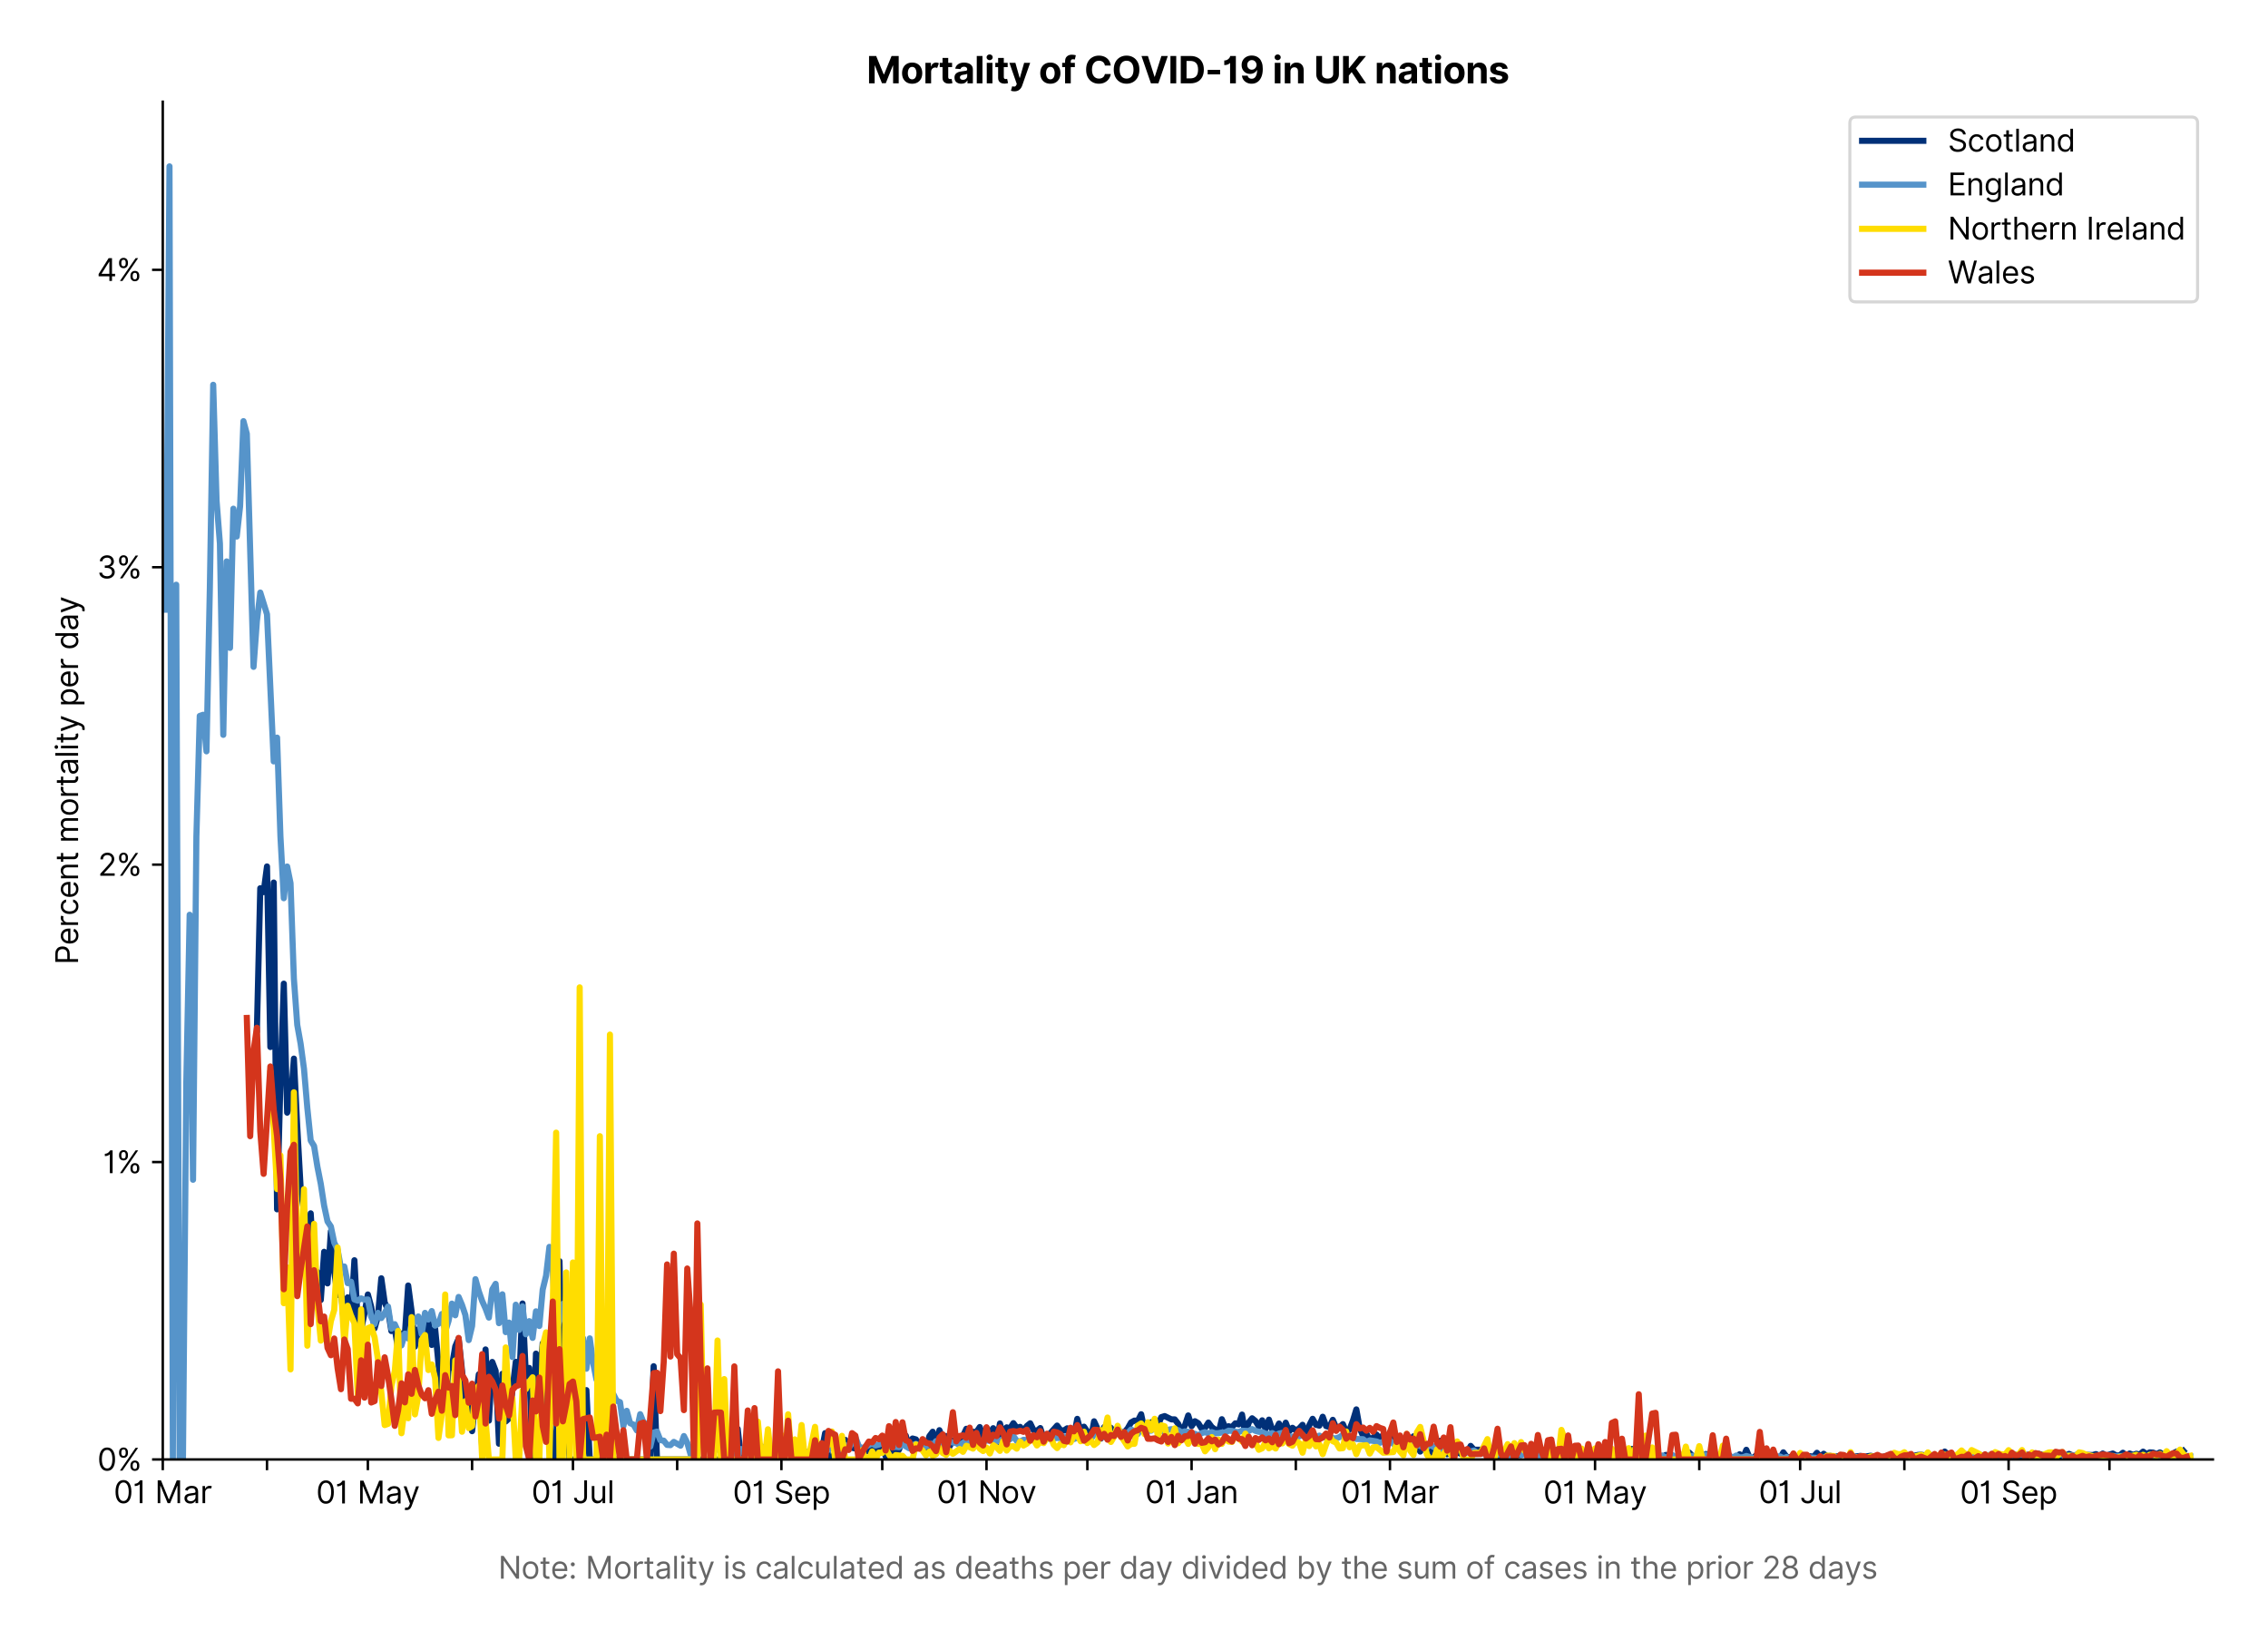 <?xml version="1.0" encoding="utf-8" standalone="no"?>
<!DOCTYPE svg PUBLIC "-//W3C//DTD SVG 1.1//EN"
  "http://www.w3.org/Graphics/SVG/1.1/DTD/svg11.dtd">
<svg version="1.1" viewBox="0 0 740.763 535.807" xmlns="http://www.w3.org/2000/svg" xmlns:xlink="http://www.w3.org/1999/xlink">
 <defs>
  <style type="text/css">*{stroke-linecap:butt;stroke-linejoin:round;}</style>
 </defs>
 <g id="figure_1">
  <g id="patch_1">
   <path d="M 0 535.807 
L 740.763 535.807 
L 740.763 0 
L 0 0 
z
" style="fill:#ffffff;"/>
  </g>
  <g id="axes_1">
   <g id="patch_2">
    <path d="M 53.163 476.745 
L 722.763 476.745 
L 722.763 33.225 
L 53.163 33.225 
z
" style="fill:#ffffff;"/>
   </g>
   <g id="matplotlib.axis_1">
    <g id="xtick_1">
     <g id="line2d_1">
      <defs>
       <path d="M 0 0 
L 0 3.5 
" id="m1a0bd5001e" style="stroke:#000000;stroke-width:0.8;"/>
      </defs>
      <g>
       <use style="stroke:#000000;stroke-width:0.8;" x="53.163" xlink:href="#m1a0bd5001e" y="476.745"/>
      </g>
     </g>
     <g id="text_1">
      <!-- 01 Mar -->
      <g transform="translate(37.126 491.018)scale(0.1 -0.1)">
       <defs>
        <path d="M 2000 -64 
Q 1230 -64 806 561 
Q 382 1186 382 2327 
Q 382 3459 809 4088 
Q 1236 4718 2000 4718 
Q 2764 4718 3191 4088 
Q 3618 3459 3618 2327 
Q 3618 1186 3194 561 
Q 2771 -64 2000 -64 
z
M 2000 436 
Q 2509 436 2791 927 
Q 3073 1418 3073 2327 
Q 3073 3234 2789 3730 
Q 2505 4227 2000 4227 
Q 1496 4227 1211 3730 
Q 927 3234 927 2327 
Q 927 1418 1210 927 
Q 1493 436 2000 436 
z
" id="Inter-Regular-30" transform="scale(0.016)"/>
        <path d="M 1973 4655 
L 1973 0 
L 1409 0 
L 1409 3836 
L 1373 3836 
Q 1341 3773 1209 3692 
Q 1077 3611 868 3551 
Q 659 3491 391 3491 
L 391 3964 
Q 661 3964 859 4061 
Q 1057 4159 1190 4291 
Q 1323 4423 1392 4529 
Q 1461 4636 1473 4655 
L 1973 4655 
z
" id="Inter-Regular-31" transform="scale(0.016)"/>
        <path id="Inter-Regular-20" transform="scale(0.016)"/>
        <path d="M 564 4655 
L 1236 4655 
L 2818 791 
L 2873 791 
L 4455 4655 
L 5127 4655 
L 5127 0 
L 4600 0 
L 4600 3536 
L 4555 3536 
L 3100 0 
L 2591 0 
L 1136 3536 
L 1091 3536 
L 1091 0 
L 564 0 
L 564 4655 
z
" id="Inter-Regular-4d" transform="scale(0.016)"/>
        <path d="M 1518 -82 
Q 1186 -82 916 44 
Q 646 170 486 410 
Q 327 650 327 991 
Q 327 1291 445 1478 
Q 564 1666 761 1773 
Q 959 1880 1199 1933 
Q 1439 1986 1682 2018 
Q 2000 2059 2199 2080 
Q 2398 2102 2490 2154 
Q 2582 2207 2582 2336 
L 2582 2355 
Q 2582 2691 2399 2877 
Q 2216 3064 1846 3064 
Q 1461 3064 1243 2895 
Q 1025 2727 936 2536 
L 427 2718 
Q 564 3036 792 3214 
Q 1021 3393 1292 3464 
Q 1564 3536 1827 3536 
Q 1996 3536 2215 3496 
Q 2434 3457 2640 3334 
Q 2846 3211 2982 2963 
Q 3118 2716 3118 2300 
L 3118 0 
L 2582 0 
L 2582 473 
L 2555 473 
Q 2500 359 2373 229 
Q 2246 100 2034 9 
Q 1823 -82 1518 -82 
z
M 1600 400 
Q 1918 400 2137 525 
Q 2357 650 2469 847 
Q 2582 1045 2582 1264 
L 2582 1755 
Q 2548 1714 2433 1681 
Q 2318 1648 2169 1624 
Q 2021 1600 1881 1583 
Q 1741 1566 1655 1555 
Q 1446 1527 1265 1467 
Q 1084 1407 974 1287 
Q 864 1168 864 964 
Q 864 684 1072 542 
Q 1280 400 1600 400 
z
" id="Inter-Regular-61" transform="scale(0.016)"/>
        <path d="M 491 0 
L 491 3491 
L 1009 3491 
L 1009 2964 
L 1046 2964 
Q 1139 3223 1389 3384 
Q 1639 3545 1955 3545 
Q 2100 3545 2209 3511 
Q 2318 3477 2400 3418 
L 2218 2964 
Q 2161 2993 2085 3010 
Q 2009 3027 1909 3027 
Q 1527 3027 1277 2794 
Q 1027 2561 1027 2209 
L 1027 0 
L 491 0 
z
" id="Inter-Regular-72" transform="scale(0.016)"/>
       </defs>
       <use xlink:href="#Inter-Regular-30"/>
       <use x="62.5" xlink:href="#Inter-Regular-31"/>
       <use x="106.676" xlink:href="#Inter-Regular-20"/>
       <use x="134.801" xlink:href="#Inter-Regular-4d"/>
       <use x="225.994" xlink:href="#Inter-Regular-61"/>
       <use x="282.386" xlink:href="#Inter-Regular-72"/>
      </g>
     </g>
    </g>
    <g id="xtick_2">
     <g id="line2d_2">
      <g>
       <use style="stroke:#000000;stroke-width:0.8;" x="87.205" xlink:href="#m1a0bd5001e" y="476.745"/>
      </g>
     </g>
    </g>
    <g id="xtick_3">
     <g id="line2d_3">
      <g>
       <use style="stroke:#000000;stroke-width:0.8;" x="120.149" xlink:href="#m1a0bd5001e" y="476.745"/>
      </g>
     </g>
     <g id="text_2">
      <!-- 01 May -->
      <g transform="translate(103.245 491.117)scale(0.1 -0.1)">
       <defs>
        <path d="M 818 -1355 
Q 682 -1355 575 -1333 
Q 468 -1311 427 -1291 
L 564 -818 
Q 857 -893 1053 -814 
Q 1250 -736 1391 -345 
L 1509 -18 
L 218 3491 
L 800 3491 
L 1764 709 
L 1800 709 
L 2764 3491 
L 3346 3491 
L 1846 -564 
Q 1550 -1355 818 -1355 
z
" id="Inter-Regular-79" transform="scale(0.016)"/>
       </defs>
       <use xlink:href="#Inter-Regular-30"/>
       <use x="62.5" xlink:href="#Inter-Regular-31"/>
       <use x="106.676" xlink:href="#Inter-Regular-20"/>
       <use x="134.801" xlink:href="#Inter-Regular-4d"/>
       <use x="225.994" xlink:href="#Inter-Regular-61"/>
       <use x="282.386" xlink:href="#Inter-Regular-79"/>
      </g>
     </g>
    </g>
    <g id="xtick_4">
     <g id="line2d_4">
      <g>
       <use style="stroke:#000000;stroke-width:0.8;" x="154.191" xlink:href="#m1a0bd5001e" y="476.745"/>
      </g>
     </g>
    </g>
    <g id="xtick_5">
     <g id="line2d_5">
      <g>
       <use style="stroke:#000000;stroke-width:0.8;" x="187.135" xlink:href="#m1a0bd5001e" y="476.745"/>
      </g>
     </g>
     <g id="text_3">
      <!-- 01 Jul -->
      <g transform="translate(173.591 491.018)scale(0.1 -0.1)">
       <defs>
        <path d="M 2346 4655 
L 2909 4655 
L 2909 1327 
Q 2909 657 2549 296 
Q 2189 -64 1582 -64 
Q 1200 -64 902 76 
Q 605 216 434 475 
Q 264 734 264 1091 
L 818 1091 
Q 818 795 1034 615 
Q 1250 436 1582 436 
Q 1948 436 2147 664 
Q 2346 893 2346 1327 
L 2346 4655 
z
" id="Inter-Regular-4a" transform="scale(0.016)"/>
        <path d="M 2691 1427 
L 2691 3491 
L 3227 3491 
L 3227 0 
L 2691 0 
L 2691 591 
L 2655 591 
Q 2532 325 2273 140 
Q 2014 -45 1618 -45 
Q 1127 -45 809 280 
Q 491 605 491 1273 
L 491 3491 
L 1027 3491 
L 1027 1309 
Q 1027 927 1242 700 
Q 1457 473 1791 473 
Q 1991 473 2199 575 
Q 2407 677 2549 888 
Q 2691 1100 2691 1427 
z
" id="Inter-Regular-75" transform="scale(0.016)"/>
        <path d="M 1027 4655 
L 1027 0 
L 491 0 
L 491 4655 
L 1027 4655 
z
" id="Inter-Regular-6c" transform="scale(0.016)"/>
       </defs>
       <use xlink:href="#Inter-Regular-30"/>
       <use x="62.5" xlink:href="#Inter-Regular-31"/>
       <use x="106.676" xlink:href="#Inter-Regular-20"/>
       <use x="134.801" xlink:href="#Inter-Regular-4a"/>
       <use x="189.063" xlink:href="#Inter-Regular-75"/>
       <use x="247.159" xlink:href="#Inter-Regular-6c"/>
      </g>
     </g>
    </g>
    <g id="xtick_6">
     <g id="line2d_6">
      <g>
       <use style="stroke:#000000;stroke-width:0.8;" x="221.177" xlink:href="#m1a0bd5001e" y="476.745"/>
      </g>
     </g>
    </g>
    <g id="xtick_7">
     <g id="line2d_7">
      <g>
       <use style="stroke:#000000;stroke-width:0.8;" x="255.219" xlink:href="#m1a0bd5001e" y="476.745"/>
      </g>
     </g>
     <g id="text_4">
      <!-- 01 Sep -->
      <g transform="translate(239.331 491.117)scale(0.1 -0.1)">
       <defs>
        <path d="M 3109 3491 
Q 3068 3836 2777 4027 
Q 2486 4218 2064 4218 
Q 1600 4218 1318 3999 
Q 1036 3780 1036 3445 
Q 1036 3195 1189 3042 
Q 1343 2889 1553 2803 
Q 1764 2718 1936 2673 
L 2409 2545 
Q 2591 2498 2815 2414 
Q 3039 2330 3244 2185 
Q 3450 2041 3584 1816 
Q 3718 1591 3718 1264 
Q 3718 886 3521 581 
Q 3325 277 2949 97 
Q 2573 -82 2036 -82 
Q 1286 -82 845 272 
Q 405 627 364 1200 
L 946 1200 
Q 968 936 1124 764 
Q 1280 593 1519 510 
Q 1759 427 2036 427 
Q 2359 427 2616 533 
Q 2873 639 3023 828 
Q 3173 1018 3173 1273 
Q 3173 1505 3043 1650 
Q 2914 1795 2702 1886 
Q 2491 1977 2246 2045 
L 1673 2209 
Q 1127 2366 809 2657 
Q 491 2948 491 3418 
Q 491 3809 703 4101 
Q 916 4393 1276 4555 
Q 1636 4718 2082 4718 
Q 2532 4718 2882 4558 
Q 3232 4398 3437 4120 
Q 3643 3843 3655 3491 
L 3109 3491 
z
" id="Inter-Regular-53" transform="scale(0.016)"/>
        <path d="M 1955 -73 
Q 1450 -73 1085 151 
Q 721 375 524 778 
Q 327 1182 327 1718 
Q 327 2255 524 2665 
Q 721 3075 1074 3305 
Q 1427 3536 1900 3536 
Q 2173 3536 2439 3445 
Q 2705 3355 2923 3151 
Q 3141 2948 3270 2614 
Q 3400 2280 3400 1791 
L 3400 1564 
L 866 1564 
Q 884 1005 1183 707 
Q 1482 409 1955 409 
Q 2271 409 2498 545 
Q 2725 682 2827 955 
L 3346 809 
Q 3223 414 2854 170 
Q 2486 -73 1955 -73 
z
M 866 2027 
L 2855 2027 
Q 2855 2470 2595 2762 
Q 2336 3055 1900 3055 
Q 1593 3055 1368 2911 
Q 1143 2768 1013 2533 
Q 884 2298 866 2027 
z
" id="Inter-Regular-65" transform="scale(0.016)"/>
        <path d="M 491 -1309 
L 491 3491 
L 1009 3491 
L 1009 2936 
L 1073 2936 
Q 1132 3027 1237 3169 
Q 1343 3311 1542 3423 
Q 1741 3536 2082 3536 
Q 2523 3536 2859 3315 
Q 3196 3095 3384 2690 
Q 3573 2286 3573 1736 
Q 3573 1182 3384 776 
Q 3196 370 2861 148 
Q 2527 -73 2091 -73 
Q 1755 -73 1552 39 
Q 1350 152 1241 296 
Q 1132 441 1073 536 
L 1027 536 
L 1027 -1309 
L 491 -1309 
z
M 1018 1745 
Q 1018 1152 1276 780 
Q 1534 409 2018 409 
Q 2355 409 2581 587 
Q 2807 766 2921 1069 
Q 3036 1373 3036 1745 
Q 3036 2114 2923 2410 
Q 2811 2707 2585 2881 
Q 2359 3055 2018 3055 
Q 1527 3055 1272 2693 
Q 1018 2332 1018 1745 
z
" id="Inter-Regular-70" transform="scale(0.016)"/>
       </defs>
       <use xlink:href="#Inter-Regular-30"/>
       <use x="62.5" xlink:href="#Inter-Regular-31"/>
       <use x="106.676" xlink:href="#Inter-Regular-20"/>
       <use x="134.801" xlink:href="#Inter-Regular-53"/>
       <use x="198.58" xlink:href="#Inter-Regular-65"/>
       <use x="256.818" xlink:href="#Inter-Regular-70"/>
      </g>
     </g>
    </g>
    <g id="xtick_8">
     <g id="line2d_8">
      <g>
       <use style="stroke:#000000;stroke-width:0.8;" x="288.163" xlink:href="#m1a0bd5001e" y="476.745"/>
      </g>
     </g>
    </g>
    <g id="xtick_9">
     <g id="line2d_9">
      <g>
       <use style="stroke:#000000;stroke-width:0.8;" x="322.205" xlink:href="#m1a0bd5001e" y="476.745"/>
      </g>
     </g>
     <g id="text_5">
      <!-- 01 Nov -->
      <g transform="translate(305.934 491.018)scale(0.1 -0.1)">
       <defs>
        <path d="M 4255 4655 
L 4255 0 
L 3709 0 
L 1173 3655 
L 1127 3655 
L 1127 0 
L 564 0 
L 564 4655 
L 1109 4655 
L 3655 991 
L 3700 991 
L 3700 4655 
L 4255 4655 
z
" id="Inter-Regular-4e" transform="scale(0.016)"/>
        <path d="M 1909 -73 
Q 1436 -73 1080 152 
Q 725 377 526 781 
Q 327 1186 327 1727 
Q 327 2273 526 2679 
Q 725 3086 1080 3311 
Q 1436 3536 1909 3536 
Q 2382 3536 2737 3311 
Q 3093 3086 3292 2679 
Q 3491 2273 3491 1727 
Q 3491 1186 3292 781 
Q 3093 377 2737 152 
Q 2382 -73 1909 -73 
z
M 1909 409 
Q 2268 409 2500 593 
Q 2732 777 2843 1077 
Q 2955 1377 2955 1727 
Q 2955 2077 2843 2379 
Q 2732 2682 2500 2868 
Q 2268 3055 1909 3055 
Q 1550 3055 1318 2868 
Q 1086 2682 975 2379 
Q 864 2077 864 1727 
Q 864 1377 975 1077 
Q 1086 777 1318 593 
Q 1550 409 1909 409 
z
" id="Inter-Regular-6f" transform="scale(0.016)"/>
        <path d="M 3346 3491 
L 2055 0 
L 1509 0 
L 218 3491 
L 800 3491 
L 1764 709 
L 1800 709 
L 2764 3491 
L 3346 3491 
z
" id="Inter-Regular-76" transform="scale(0.016)"/>
       </defs>
       <use xlink:href="#Inter-Regular-30"/>
       <use x="62.5" xlink:href="#Inter-Regular-31"/>
       <use x="106.676" xlink:href="#Inter-Regular-20"/>
       <use x="134.801" xlink:href="#Inter-Regular-4e"/>
       <use x="210.085" xlink:href="#Inter-Regular-6f"/>
       <use x="269.744" xlink:href="#Inter-Regular-76"/>
      </g>
     </g>
    </g>
    <g id="xtick_10">
     <g id="line2d_10">
      <g>
       <use style="stroke:#000000;stroke-width:0.8;" x="355.149" xlink:href="#m1a0bd5001e" y="476.745"/>
      </g>
     </g>
    </g>
    <g id="xtick_11">
     <g id="line2d_11">
      <g>
       <use style="stroke:#000000;stroke-width:0.8;" x="389.191" xlink:href="#m1a0bd5001e" y="476.745"/>
      </g>
     </g>
     <g id="text_6">
      <!-- 01 Jan -->
      <g transform="translate(373.992 491.018)scale(0.1 -0.1)">
       <defs>
        <path d="M 1027 2100 
L 1027 0 
L 491 0 
L 491 3491 
L 1009 3491 
L 1009 2945 
L 1055 2945 
Q 1177 3211 1427 3373 
Q 1677 3536 2073 3536 
Q 2602 3536 2928 3211 
Q 3255 2886 3255 2218 
L 3255 0 
L 2718 0 
L 2718 2182 
Q 2718 2593 2504 2824 
Q 2291 3055 1918 3055 
Q 1534 3055 1280 2806 
Q 1027 2557 1027 2100 
z
" id="Inter-Regular-6e" transform="scale(0.016)"/>
       </defs>
       <use xlink:href="#Inter-Regular-30"/>
       <use x="62.5" xlink:href="#Inter-Regular-31"/>
       <use x="106.676" xlink:href="#Inter-Regular-20"/>
       <use x="134.801" xlink:href="#Inter-Regular-4a"/>
       <use x="189.063" xlink:href="#Inter-Regular-61"/>
       <use x="245.455" xlink:href="#Inter-Regular-6e"/>
      </g>
     </g>
    </g>
    <g id="xtick_12">
     <g id="line2d_12">
      <g>
       <use style="stroke:#000000;stroke-width:0.8;" x="423.233" xlink:href="#m1a0bd5001e" y="476.745"/>
      </g>
     </g>
    </g>
    <g id="xtick_13">
     <g id="line2d_13">
      <g>
       <use style="stroke:#000000;stroke-width:0.8;" x="453.981" xlink:href="#m1a0bd5001e" y="476.745"/>
      </g>
     </g>
     <g id="text_7">
      <!-- 01 Mar -->
      <g transform="translate(437.944 491.018)scale(0.1 -0.1)">
       <use xlink:href="#Inter-Regular-30"/>
       <use x="62.5" xlink:href="#Inter-Regular-31"/>
       <use x="106.676" xlink:href="#Inter-Regular-20"/>
       <use x="134.801" xlink:href="#Inter-Regular-4d"/>
       <use x="225.994" xlink:href="#Inter-Regular-61"/>
       <use x="282.386" xlink:href="#Inter-Regular-72"/>
      </g>
     </g>
    </g>
    <g id="xtick_14">
     <g id="line2d_14">
      <g>
       <use style="stroke:#000000;stroke-width:0.8;" x="488.023" xlink:href="#m1a0bd5001e" y="476.745"/>
      </g>
     </g>
    </g>
    <g id="xtick_15">
     <g id="line2d_15">
      <g>
       <use style="stroke:#000000;stroke-width:0.8;" x="520.967" xlink:href="#m1a0bd5001e" y="476.745"/>
      </g>
     </g>
     <g id="text_8">
      <!-- 01 May -->
      <g transform="translate(504.064 491.117)scale(0.1 -0.1)">
       <use xlink:href="#Inter-Regular-30"/>
       <use x="62.5" xlink:href="#Inter-Regular-31"/>
       <use x="106.676" xlink:href="#Inter-Regular-20"/>
       <use x="134.801" xlink:href="#Inter-Regular-4d"/>
       <use x="225.994" xlink:href="#Inter-Regular-61"/>
       <use x="282.386" xlink:href="#Inter-Regular-79"/>
      </g>
     </g>
    </g>
    <g id="xtick_16">
     <g id="line2d_16">
      <g>
       <use style="stroke:#000000;stroke-width:0.8;" x="555.009" xlink:href="#m1a0bd5001e" y="476.745"/>
      </g>
     </g>
    </g>
    <g id="xtick_17">
     <g id="line2d_17">
      <g>
       <use style="stroke:#000000;stroke-width:0.8;" x="587.953" xlink:href="#m1a0bd5001e" y="476.745"/>
      </g>
     </g>
     <g id="text_9">
      <!-- 01 Jul -->
      <g transform="translate(574.409 491.018)scale(0.1 -0.1)">
       <use xlink:href="#Inter-Regular-30"/>
       <use x="62.5" xlink:href="#Inter-Regular-31"/>
       <use x="106.676" xlink:href="#Inter-Regular-20"/>
       <use x="134.801" xlink:href="#Inter-Regular-4a"/>
       <use x="189.063" xlink:href="#Inter-Regular-75"/>
       <use x="247.159" xlink:href="#Inter-Regular-6c"/>
      </g>
     </g>
    </g>
    <g id="xtick_18">
     <g id="line2d_18">
      <g>
       <use style="stroke:#000000;stroke-width:0.8;" x="621.995" xlink:href="#m1a0bd5001e" y="476.745"/>
      </g>
     </g>
    </g>
    <g id="xtick_19">
     <g id="line2d_19">
      <g>
       <use style="stroke:#000000;stroke-width:0.8;" x="656.037" xlink:href="#m1a0bd5001e" y="476.745"/>
      </g>
     </g>
     <g id="text_10">
      <!-- 01 Sep -->
      <g transform="translate(640.149 491.117)scale(0.1 -0.1)">
       <use xlink:href="#Inter-Regular-30"/>
       <use x="62.5" xlink:href="#Inter-Regular-31"/>
       <use x="106.676" xlink:href="#Inter-Regular-20"/>
       <use x="134.801" xlink:href="#Inter-Regular-53"/>
       <use x="198.58" xlink:href="#Inter-Regular-65"/>
       <use x="256.818" xlink:href="#Inter-Regular-70"/>
      </g>
     </g>
    </g>
    <g id="xtick_20">
     <g id="line2d_20">
      <g>
       <use style="stroke:#000000;stroke-width:0.8;" x="688.981" xlink:href="#m1a0bd5001e" y="476.745"/>
      </g>
     </g>
    </g>
    <g id="text_11">
     <!--  -->
     <g style="fill:#666666;" transform="translate(387.962 504.507)scale(0.1 -0.1)"/>
     <!-- Note: Mortality is calculated as deaths per day divided by the sum of cases in the prior 28 days -->
     <g style="fill:#666666;" transform="translate(162.717 515.69)scale(0.1 -0.1)">
      <defs>
       <path d="M 2009 3491 
L 2009 3036 
L 1264 3036 
L 1264 1000 
Q 1264 773 1331 660 
Q 1398 548 1503 510 
Q 1609 473 1727 473 
Q 1816 473 1873 483 
Q 1930 493 1964 500 
L 2073 18 
Q 2018 -2 1920 -23 
Q 1823 -45 1673 -45 
Q 1446 -45 1228 52 
Q 1011 150 869 350 
Q 727 550 727 855 
L 727 3036 
L 200 3036 
L 200 3491 
L 727 3491 
L 727 4327 
L 1264 4327 
L 1264 3491 
L 2009 3491 
z
" id="Inter-Regular-74" transform="scale(0.016)"/>
       <path d="M 882 -36 
Q 714 -36 593 84 
Q 473 205 473 373 
Q 473 541 593 661 
Q 714 782 882 782 
Q 1050 782 1170 661 
Q 1291 541 1291 373 
Q 1291 205 1170 84 
Q 1050 -36 882 -36 
z
M 882 2524 
Q 714 2524 593 2644 
Q 473 2765 473 2933 
Q 473 3101 593 3221 
Q 714 3342 882 3342 
Q 1050 3342 1170 3221 
Q 1291 3101 1291 2933 
Q 1291 2765 1170 2644 
Q 1050 2524 882 2524 
z
" id="Inter-Regular-3a" transform="scale(0.016)"/>
       <path d="M 491 0 
L 491 3491 
L 1027 3491 
L 1027 0 
L 491 0 
z
M 764 4073 
Q 607 4073 494 4179 
Q 382 4286 382 4436 
Q 382 4586 494 4693 
Q 607 4800 764 4800 
Q 921 4800 1033 4693 
Q 1146 4586 1146 4436 
Q 1146 4286 1033 4179 
Q 921 4073 764 4073 
z
" id="Inter-Regular-69" transform="scale(0.016)"/>
       <path d="M 2964 2709 
L 2482 2573 
Q 2411 2755 2245 2914 
Q 2080 3073 1727 3073 
Q 1407 3073 1194 2926 
Q 982 2780 982 2555 
Q 982 2355 1127 2239 
Q 1273 2123 1582 2045 
L 2100 1918 
Q 3027 1691 3027 973 
Q 3027 673 2855 436 
Q 2684 200 2377 63 
Q 2071 -73 1664 -73 
Q 1130 -73 780 159 
Q 430 391 336 836 
L 846 964 
Q 989 400 1655 400 
Q 2030 400 2251 560 
Q 2473 720 2473 945 
Q 2473 1316 1955 1436 
L 1373 1573 
Q 893 1686 669 1926 
Q 446 2166 446 2527 
Q 446 2823 613 3050 
Q 780 3277 1069 3406 
Q 1359 3536 1727 3536 
Q 2246 3536 2542 3309 
Q 2839 3082 2964 2709 
z
" id="Inter-Regular-73" transform="scale(0.016)"/>
       <path d="M 1909 -73 
Q 1418 -73 1063 159 
Q 709 391 518 798 
Q 327 1205 327 1727 
Q 327 2259 524 2667 
Q 721 3075 1074 3305 
Q 1427 3536 1900 3536 
Q 2268 3536 2563 3400 
Q 2859 3264 3047 3018 
Q 3236 2773 3282 2445 
L 2746 2445 
Q 2684 2684 2474 2869 
Q 2264 3055 1909 3055 
Q 1439 3055 1151 2697 
Q 864 2339 864 1745 
Q 864 1139 1148 774 
Q 1432 409 1909 409 
Q 2223 409 2447 570 
Q 2671 732 2746 1018 
L 3282 1018 
Q 3236 709 3058 462 
Q 2880 216 2588 71 
Q 2296 -73 1909 -73 
z
" id="Inter-Regular-63" transform="scale(0.016)"/>
       <path d="M 1809 -73 
Q 1373 -73 1039 148 
Q 705 370 516 776 
Q 327 1182 327 1736 
Q 327 2286 516 2690 
Q 705 3095 1041 3315 
Q 1377 3536 1818 3536 
Q 2159 3536 2358 3423 
Q 2557 3311 2662 3169 
Q 2768 3027 2827 2936 
L 2873 2936 
L 2873 4655 
L 3409 4655 
L 3409 0 
L 2891 0 
L 2891 536 
L 2827 536 
Q 2768 441 2659 296 
Q 2550 152 2348 39 
Q 2146 -73 1809 -73 
z
M 1882 409 
Q 2366 409 2624 780 
Q 2882 1152 2882 1745 
Q 2882 2332 2627 2693 
Q 2373 3055 1882 3055 
Q 1541 3055 1315 2881 
Q 1089 2707 976 2410 
Q 864 2114 864 1745 
Q 864 1373 978 1069 
Q 1093 766 1319 587 
Q 1546 409 1882 409 
z
" id="Inter-Regular-64" transform="scale(0.016)"/>
       <path d="M 1027 2100 
L 1027 0 
L 491 0 
L 491 4655 
L 1027 4655 
L 1027 2945 
L 1073 2945 
Q 1196 3216 1442 3376 
Q 1689 3536 2100 3536 
Q 2636 3536 2963 3213 
Q 3291 2891 3291 2218 
L 3291 0 
L 2755 0 
L 2755 2182 
Q 2755 2598 2540 2826 
Q 2325 3055 1946 3055 
Q 1548 3055 1287 2806 
Q 1027 2557 1027 2100 
z
" id="Inter-Regular-68" transform="scale(0.016)"/>
       <path d="M 564 0 
L 564 4655 
L 1100 4655 
L 1100 2936 
L 1146 2936 
Q 1205 3027 1310 3169 
Q 1416 3311 1615 3423 
Q 1814 3536 2155 3536 
Q 2596 3536 2932 3315 
Q 3268 3095 3457 2690 
Q 3646 2286 3646 1736 
Q 3646 1182 3457 776 
Q 3268 370 2934 148 
Q 2600 -73 2164 -73 
Q 1827 -73 1625 39 
Q 1423 152 1314 296 
Q 1205 441 1146 536 
L 1082 536 
L 1082 0 
L 564 0 
z
M 1091 1745 
Q 1091 1152 1349 780 
Q 1607 409 2091 409 
Q 2427 409 2653 587 
Q 2880 766 2994 1069 
Q 3109 1373 3109 1745 
Q 3109 2114 2996 2410 
Q 2884 2707 2658 2881 
Q 2432 3055 2091 3055 
Q 1600 3055 1345 2693 
Q 1091 2332 1091 1745 
z
" id="Inter-Regular-62" transform="scale(0.016)"/>
       <path d="M 491 0 
L 491 3491 
L 1009 3491 
L 1009 2945 
L 1055 2945 
Q 1164 3225 1407 3380 
Q 1650 3536 1991 3536 
Q 2336 3536 2567 3380 
Q 2798 3225 2927 2945 
L 2964 2945 
Q 3098 3216 3366 3376 
Q 3634 3536 4009 3536 
Q 4477 3536 4775 3244 
Q 5073 2952 5073 2336 
L 5073 0 
L 4536 0 
L 4536 2336 
Q 4536 2723 4325 2889 
Q 4114 3055 3827 3055 
Q 3459 3055 3257 2833 
Q 3055 2611 3055 2273 
L 3055 0 
L 2509 0 
L 2509 2391 
Q 2509 2689 2316 2872 
Q 2123 3055 1818 3055 
Q 1609 3055 1428 2943 
Q 1248 2832 1137 2635 
Q 1027 2439 1027 2182 
L 1027 0 
L 491 0 
z
" id="Inter-Regular-6d" transform="scale(0.016)"/>
       <path d="M 2046 3491 
L 2046 3036 
L 1264 3036 
L 1264 0 
L 727 0 
L 727 3036 
L 164 3036 
L 164 3491 
L 727 3491 
L 727 3973 
Q 727 4273 868 4473 
Q 1009 4673 1234 4773 
Q 1459 4873 1709 4873 
Q 1907 4873 2032 4841 
Q 2157 4809 2218 4782 
L 2064 4318 
Q 2023 4332 1951 4352 
Q 1880 4373 1764 4373 
Q 1498 4373 1381 4239 
Q 1264 4105 1264 3845 
L 1264 3491 
L 2046 3491 
z
" id="Inter-Regular-66" transform="scale(0.016)"/>
       <path d="M 482 0 
L 482 409 
L 2018 2091 
Q 2289 2386 2464 2605 
Q 2639 2825 2724 3019 
Q 2809 3214 2809 3427 
Q 2809 3795 2553 4011 
Q 2298 4227 1918 4227 
Q 1514 4227 1275 3985 
Q 1036 3743 1036 3345 
L 500 3345 
Q 500 3755 688 4064 
Q 877 4373 1203 4545 
Q 1530 4718 1936 4718 
Q 2346 4718 2661 4545 
Q 2977 4373 3156 4079 
Q 3336 3786 3336 3427 
Q 3336 3170 3244 2926 
Q 3152 2682 2926 2383 
Q 2700 2084 2300 1655 
L 1255 536 
L 1255 500 
L 3418 500 
L 3418 0 
L 482 0 
z
" id="Inter-Regular-32" transform="scale(0.016)"/>
       <path d="M 1973 -64 
Q 1505 -64 1147 103 
Q 789 270 589 564 
Q 389 859 391 1236 
Q 389 1532 507 1783 
Q 625 2034 830 2203 
Q 1036 2373 1291 2418 
L 1291 2445 
Q 957 2532 759 2821 
Q 561 3111 564 3482 
Q 561 3836 743 4115 
Q 925 4395 1244 4556 
Q 1564 4718 1973 4718 
Q 2377 4718 2695 4556 
Q 3014 4395 3197 4115 
Q 3380 3836 3382 3482 
Q 3380 3111 3181 2821 
Q 2982 2532 2655 2445 
L 2655 2418 
Q 2907 2373 3109 2203 
Q 3311 2034 3431 1783 
Q 3552 1532 3555 1236 
Q 3552 859 3351 564 
Q 3150 270 2794 103 
Q 2439 -64 1973 -64 
z
M 1973 436 
Q 2446 436 2722 662 
Q 2998 889 3000 1264 
Q 2998 1527 2864 1729 
Q 2730 1932 2499 2048 
Q 2268 2164 1973 2164 
Q 1675 2164 1442 2048 
Q 1209 1932 1076 1729 
Q 943 1527 946 1264 
Q 943 889 1218 662 
Q 1493 436 1973 436 
z
M 1973 2645 
Q 2348 2645 2591 2864 
Q 2834 3084 2836 3445 
Q 2834 3800 2596 4013 
Q 2359 4227 1973 4227 
Q 1582 4227 1344 4013 
Q 1107 3800 1109 3445 
Q 1107 3084 1349 2864 
Q 1591 2645 1973 2645 
z
" id="Inter-Regular-38" transform="scale(0.016)"/>
      </defs>
      <use xlink:href="#Inter-Regular-4e"/>
      <use x="75.284" xlink:href="#Inter-Regular-6f"/>
      <use x="134.943" xlink:href="#Inter-Regular-74"/>
      <use x="171.307" xlink:href="#Inter-Regular-65"/>
      <use x="229.546" xlink:href="#Inter-Regular-3a"/>
      <use x="257.102" xlink:href="#Inter-Regular-20"/>
      <use x="285.227" xlink:href="#Inter-Regular-4d"/>
      <use x="376.421" xlink:href="#Inter-Regular-6f"/>
      <use x="436.08" xlink:href="#Inter-Regular-72"/>
      <use x="474.432" xlink:href="#Inter-Regular-74"/>
      <use x="510.796" xlink:href="#Inter-Regular-61"/>
      <use x="567.188" xlink:href="#Inter-Regular-6c"/>
      <use x="590.909" xlink:href="#Inter-Regular-69"/>
      <use x="614.631" xlink:href="#Inter-Regular-74"/>
      <use x="650.994" xlink:href="#Inter-Regular-79"/>
      <use x="706.676" xlink:href="#Inter-Regular-20"/>
      <use x="734.801" xlink:href="#Inter-Regular-69"/>
      <use x="758.523" xlink:href="#Inter-Regular-73"/>
      <use x="810.796" xlink:href="#Inter-Regular-20"/>
      <use x="838.921" xlink:href="#Inter-Regular-63"/>
      <use x="894.744" xlink:href="#Inter-Regular-61"/>
      <use x="951.137" xlink:href="#Inter-Regular-6c"/>
      <use x="974.858" xlink:href="#Inter-Regular-63"/>
      <use x="1030.682" xlink:href="#Inter-Regular-75"/>
      <use x="1088.779" xlink:href="#Inter-Regular-6c"/>
      <use x="1112.5" xlink:href="#Inter-Regular-61"/>
      <use x="1168.892" xlink:href="#Inter-Regular-74"/>
      <use x="1205.256" xlink:href="#Inter-Regular-65"/>
      <use x="1263.495" xlink:href="#Inter-Regular-64"/>
      <use x="1325.568" xlink:href="#Inter-Regular-20"/>
      <use x="1353.693" xlink:href="#Inter-Regular-61"/>
      <use x="1410.085" xlink:href="#Inter-Regular-73"/>
      <use x="1462.358" xlink:href="#Inter-Regular-20"/>
      <use x="1490.483" xlink:href="#Inter-Regular-64"/>
      <use x="1552.557" xlink:href="#Inter-Regular-65"/>
      <use x="1610.796" xlink:href="#Inter-Regular-61"/>
      <use x="1667.188" xlink:href="#Inter-Regular-74"/>
      <use x="1703.551" xlink:href="#Inter-Regular-68"/>
      <use x="1762.642" xlink:href="#Inter-Regular-73"/>
      <use x="1814.915" xlink:href="#Inter-Regular-20"/>
      <use x="1843.04" xlink:href="#Inter-Regular-70"/>
      <use x="1903.978" xlink:href="#Inter-Regular-65"/>
      <use x="1962.216" xlink:href="#Inter-Regular-72"/>
      <use x="2000.569" xlink:href="#Inter-Regular-20"/>
      <use x="2028.694" xlink:href="#Inter-Regular-64"/>
      <use x="2090.767" xlink:href="#Inter-Regular-61"/>
      <use x="2147.159" xlink:href="#Inter-Regular-79"/>
      <use x="2202.841" xlink:href="#Inter-Regular-20"/>
      <use x="2230.966" xlink:href="#Inter-Regular-64"/>
      <use x="2293.04" xlink:href="#Inter-Regular-69"/>
      <use x="2316.762" xlink:href="#Inter-Regular-76"/>
      <use x="2372.444" xlink:href="#Inter-Regular-69"/>
      <use x="2396.165" xlink:href="#Inter-Regular-64"/>
      <use x="2458.239" xlink:href="#Inter-Regular-65"/>
      <use x="2516.478" xlink:href="#Inter-Regular-64"/>
      <use x="2578.552" xlink:href="#Inter-Regular-20"/>
      <use x="2606.677" xlink:href="#Inter-Regular-62"/>
      <use x="2668.75" xlink:href="#Inter-Regular-79"/>
      <use x="2724.432" xlink:href="#Inter-Regular-20"/>
      <use x="2752.557" xlink:href="#Inter-Regular-74"/>
      <use x="2788.921" xlink:href="#Inter-Regular-68"/>
      <use x="2848.012" xlink:href="#Inter-Regular-65"/>
      <use x="2906.251" xlink:href="#Inter-Regular-20"/>
      <use x="2934.376" xlink:href="#Inter-Regular-73"/>
      <use x="2986.648" xlink:href="#Inter-Regular-75"/>
      <use x="3044.745" xlink:href="#Inter-Regular-6d"/>
      <use x="3131.677" xlink:href="#Inter-Regular-20"/>
      <use x="3159.802" xlink:href="#Inter-Regular-6f"/>
      <use x="3219.461" xlink:href="#Inter-Regular-66"/>
      <use x="3255.54" xlink:href="#Inter-Regular-20"/>
      <use x="3283.665" xlink:href="#Inter-Regular-63"/>
      <use x="3339.489" xlink:href="#Inter-Regular-61"/>
      <use x="3395.881" xlink:href="#Inter-Regular-73"/>
      <use x="3448.154" xlink:href="#Inter-Regular-65"/>
      <use x="3506.393" xlink:href="#Inter-Regular-73"/>
      <use x="3558.665" xlink:href="#Inter-Regular-20"/>
      <use x="3586.79" xlink:href="#Inter-Regular-69"/>
      <use x="3610.512" xlink:href="#Inter-Regular-6e"/>
      <use x="3669.035" xlink:href="#Inter-Regular-20"/>
      <use x="3697.16" xlink:href="#Inter-Regular-74"/>
      <use x="3733.523" xlink:href="#Inter-Regular-68"/>
      <use x="3792.614" xlink:href="#Inter-Regular-65"/>
      <use x="3850.853" xlink:href="#Inter-Regular-20"/>
      <use x="3878.978" xlink:href="#Inter-Regular-70"/>
      <use x="3939.915" xlink:href="#Inter-Regular-72"/>
      <use x="3978.268" xlink:href="#Inter-Regular-69"/>
      <use x="4001.989" xlink:href="#Inter-Regular-6f"/>
      <use x="4061.648" xlink:href="#Inter-Regular-72"/>
      <use x="4100.001" xlink:href="#Inter-Regular-20"/>
      <use x="4128.126" xlink:href="#Inter-Regular-32"/>
      <use x="4188.637" xlink:href="#Inter-Regular-38"/>
      <use x="4250.285" xlink:href="#Inter-Regular-20"/>
      <use x="4278.41" xlink:href="#Inter-Regular-64"/>
      <use x="4340.484" xlink:href="#Inter-Regular-61"/>
      <use x="4396.876" xlink:href="#Inter-Regular-79"/>
      <use x="4452.558" xlink:href="#Inter-Regular-73"/>
     </g>
    </g>
   </g>
   <g id="matplotlib.axis_2">
    <g id="ytick_1">
     <g id="line2d_21">
      <defs>
       <path d="M 0 0 
L -3.5 0 
" id="mcdefa3d9df" style="stroke:#000000;stroke-width:0.8;"/>
      </defs>
      <g>
       <use style="stroke:#000000;stroke-width:0.8;" x="53.163" xlink:href="#mcdefa3d9df" y="476.745"/>
      </g>
     </g>
     <g id="text_12">
      <!-- 0% -->
      <g transform="translate(31.788 480.382)scale(0.1 -0.1)">
       <defs>
        <path d="M 2855 873 
L 2855 1118 
Q 2855 1373 2960 1585 
Q 3066 1798 3269 1926 
Q 3473 2055 3764 2055 
Q 4059 2055 4259 1926 
Q 4459 1798 4561 1585 
Q 4664 1373 4664 1118 
L 4664 873 
Q 4664 618 4560 405 
Q 4457 193 4256 64 
Q 4055 -64 3764 -64 
Q 3468 -64 3266 64 
Q 3064 193 2959 405 
Q 2855 618 2855 873 
z
M 536 3536 
L 536 3782 
Q 536 4036 642 4248 
Q 748 4461 951 4589 
Q 1155 4718 1446 4718 
Q 1741 4718 1941 4589 
Q 2141 4461 2243 4248 
Q 2346 4036 2346 3782 
L 2346 3536 
Q 2346 3282 2242 3069 
Q 2139 2857 1937 2728 
Q 1736 2600 1446 2600 
Q 1150 2600 948 2728 
Q 746 2857 641 3069 
Q 536 3282 536 3536 
z
M 709 0 
L 3909 4655 
L 4427 4655 
L 1227 0 
L 709 0 
z
M 3318 1118 
L 3318 873 
Q 3318 661 3418 494 
Q 3518 327 3764 327 
Q 4002 327 4101 494 
Q 4200 661 4200 873 
L 4200 1118 
Q 4200 1330 4104 1497 
Q 4009 1664 3764 1664 
Q 3525 1664 3421 1497 
Q 3318 1330 3318 1118 
z
M 1000 3782 
L 1000 3536 
Q 1000 3325 1100 3158 
Q 1200 2991 1446 2991 
Q 1684 2991 1783 3158 
Q 1882 3325 1882 3536 
L 1882 3782 
Q 1882 3993 1786 4160 
Q 1691 4327 1446 4327 
Q 1207 4327 1103 4160 
Q 1000 3993 1000 3782 
z
" id="Inter-Regular-25" transform="scale(0.016)"/>
       </defs>
       <use xlink:href="#Inter-Regular-30"/>
       <use x="62.5" xlink:href="#Inter-Regular-25"/>
      </g>
     </g>
    </g>
    <g id="ytick_2">
     <g id="line2d_22">
      <g>
       <use style="stroke:#000000;stroke-width:0.8;" x="53.163" xlink:href="#mcdefa3d9df" y="379.593"/>
      </g>
     </g>
     <g id="text_13">
      <!-- 1% -->
      <g transform="translate(33.62 383.23)scale(0.1 -0.1)">
       <use xlink:href="#Inter-Regular-31"/>
       <use x="44.176" xlink:href="#Inter-Regular-25"/>
      </g>
     </g>
    </g>
    <g id="ytick_3">
     <g id="line2d_23">
      <g>
       <use style="stroke:#000000;stroke-width:0.8;" x="53.163" xlink:href="#mcdefa3d9df" y="282.441"/>
      </g>
     </g>
     <g id="text_14">
      <!-- 2% -->
      <g transform="translate(31.986 286.078)scale(0.1 -0.1)">
       <use xlink:href="#Inter-Regular-32"/>
       <use x="60.511" xlink:href="#Inter-Regular-25"/>
      </g>
     </g>
    </g>
    <g id="ytick_4">
     <g id="line2d_24">
      <g>
       <use style="stroke:#000000;stroke-width:0.8;" x="53.163" xlink:href="#mcdefa3d9df" y="185.289"/>
      </g>
     </g>
     <g id="text_15">
      <!-- 3% -->
      <g transform="translate(31.673 188.926)scale(0.1 -0.1)">
       <defs>
        <path d="M 2055 -64 
Q 1605 -64 1253 90 
Q 902 245 696 521 
Q 491 798 473 1164 
L 1046 1164 
Q 1071 827 1356 631 
Q 1641 436 2046 436 
Q 2493 436 2783 664 
Q 3073 893 3073 1264 
Q 3073 1650 2787 1893 
Q 2502 2136 1973 2136 
L 1600 2136 
L 1600 2636 
L 1973 2636 
Q 2386 2636 2647 2856 
Q 2909 3077 2909 3445 
Q 2909 3798 2679 4012 
Q 2450 4227 2064 4227 
Q 1823 4227 1610 4139 
Q 1398 4052 1264 3887 
Q 1130 3723 1118 3491 
L 573 3491 
Q 586 3857 793 4133 
Q 1000 4409 1335 4563 
Q 1671 4718 2073 4718 
Q 2505 4718 2814 4544 
Q 3123 4370 3289 4086 
Q 3455 3802 3455 3473 
Q 3455 3080 3249 2802 
Q 3043 2525 2691 2418 
L 2691 2382 
Q 3132 2309 3379 2008 
Q 3627 1707 3627 1264 
Q 3627 884 3421 583 
Q 3216 282 2861 109 
Q 2507 -64 2055 -64 
z
" id="Inter-Regular-33" transform="scale(0.016)"/>
       </defs>
       <use xlink:href="#Inter-Regular-33"/>
       <use x="63.636" xlink:href="#Inter-Regular-25"/>
      </g>
     </g>
    </g>
    <g id="ytick_5">
     <g id="line2d_25">
      <g>
       <use style="stroke:#000000;stroke-width:0.8;" x="53.163" xlink:href="#mcdefa3d9df" y="88.137"/>
      </g>
     </g>
     <g id="text_16">
      <!-- 4% -->
      <g transform="translate(31.617 91.774)scale(0.1 -0.1)">
       <defs>
        <path d="M 373 955 
L 373 1418 
L 2418 4655 
L 3100 4655 
L 3100 1455 
L 3736 1455 
L 3736 955 
L 3100 955 
L 3100 0 
L 2564 0 
L 2564 955 
L 373 955 
z
M 2564 1455 
L 2564 3936 
L 2527 3936 
L 982 1491 
L 982 1455 
L 2564 1455 
z
" id="Inter-Regular-34" transform="scale(0.016)"/>
       </defs>
       <use xlink:href="#Inter-Regular-34"/>
       <use x="64.205" xlink:href="#Inter-Regular-25"/>
      </g>
     </g>
    </g>
    <g id="text_17">
     <!-- Percent mortality per day -->
     <g transform="translate(25.5 315.1)rotate(-90)scale(0.1 -0.1)">
      <defs>
       <path d="M 564 0 
L 564 4655 
L 2136 4655 
Q 2684 4655 3033 4458 
Q 3382 4261 3550 3927 
Q 3718 3593 3718 3182 
Q 3718 2770 3551 2434 
Q 3384 2098 3036 1899 
Q 2689 1700 2146 1700 
L 1127 1700 
L 1127 0 
L 564 0 
z
M 1127 2200 
L 2127 2200 
Q 2689 2200 2926 2482 
Q 3164 2764 3164 3182 
Q 3164 3602 2925 3878 
Q 2686 4155 2118 4155 
L 1127 4155 
L 1127 2200 
z
" id="Inter-Regular-50" transform="scale(0.016)"/>
      </defs>
      <use xlink:href="#Inter-Regular-50"/>
      <use x="63.494" xlink:href="#Inter-Regular-65"/>
      <use x="121.733" xlink:href="#Inter-Regular-72"/>
      <use x="160.085" xlink:href="#Inter-Regular-63"/>
      <use x="215.909" xlink:href="#Inter-Regular-65"/>
      <use x="274.148" xlink:href="#Inter-Regular-6e"/>
      <use x="332.671" xlink:href="#Inter-Regular-74"/>
      <use x="369.034" xlink:href="#Inter-Regular-20"/>
      <use x="397.159" xlink:href="#Inter-Regular-6d"/>
      <use x="484.091" xlink:href="#Inter-Regular-6f"/>
      <use x="543.75" xlink:href="#Inter-Regular-72"/>
      <use x="582.102" xlink:href="#Inter-Regular-74"/>
      <use x="618.466" xlink:href="#Inter-Regular-61"/>
      <use x="674.858" xlink:href="#Inter-Regular-6c"/>
      <use x="698.58" xlink:href="#Inter-Regular-69"/>
      <use x="722.301" xlink:href="#Inter-Regular-74"/>
      <use x="758.665" xlink:href="#Inter-Regular-79"/>
      <use x="814.347" xlink:href="#Inter-Regular-20"/>
      <use x="842.472" xlink:href="#Inter-Regular-70"/>
      <use x="903.409" xlink:href="#Inter-Regular-65"/>
      <use x="961.648" xlink:href="#Inter-Regular-72"/>
      <use x="1000" xlink:href="#Inter-Regular-20"/>
      <use x="1028.125" xlink:href="#Inter-Regular-64"/>
      <use x="1090.199" xlink:href="#Inter-Regular-61"/>
      <use x="1146.591" xlink:href="#Inter-Regular-79"/>
     </g>
    </g>
   </g>
   <g id="line2d_26">
    <path clip-path="url(#p02081e5c06)" d="M 83.91 336.352 
L 85.008 290.153 
L 86.106 291.415 
L 87.205 283.031 
L 88.303 342.02 
L 89.401 288.29 
L 90.499 395.031 
L 91.597 352.934 
L 92.695 321.322 
L 93.793 363.455 
L 94.892 360.909 
L 95.99 345.807 
L 97.088 368.174 
L 98.186 387.924 
L 99.284 395.771 
L 100.382 409.187 
L 101.48 396.35 
L 102.578 414.172 
L 103.677 415.634 
L 104.775 424.653 
L 105.873 408.907 
L 106.971 419.236 
L 108.069 402.21 
L 109.167 415.484 
L 110.265 423.025 
L 111.363 420.838 
L 112.462 434.006 
L 113.56 423.789 
L 114.658 430.016 
L 115.756 411.673 
L 116.854 432.221 
L 117.952 434.428 
L 119.05 429.007 
L 120.149 422.853 
L 121.247 426.935 
L 122.345 433.906 
L 123.443 429.953 
L 124.541 417.564 
L 125.639 425.449 
L 126.737 427.968 
L 127.835 434.795 
L 128.934 433.93 
L 130.032 440.829 
L 131.13 435.622 
L 132.228 436.074 
L 133.326 419.923 
L 134.424 428.273 
L 135.522 439.875 
L 136.621 434.231 
L 137.719 436.966 
L 138.817 440.376 
L 139.915 431.279 
L 141.013 439.333 
L 142.111 433.939 
L 143.209 445.418 
L 144.307 455.329 
L 145.406 460.475 
L 146.504 447.4 
L 147.602 446.276 
L 148.7 439.788 
L 149.798 437.242 
L 150.896 447.65 
L 151.994 459.873 
L 153.093 459.097 
L 154.191 467.498 
L 155.289 457.532 
L 156.387 448.938 
L 157.485 473.05 
L 158.583 440.807 
L 159.681 464.062 
L 160.779 444.892 
L 161.878 447.773 
L 162.976 471.605 
L 164.074 448.763 
L 165.172 464.329 
L 166.27 463.335 
L 168.466 444.84 
L 169.564 452.253 
L 170.663 425.791 
L 171.761 449.481 
L 172.859 446.852 
L 173.957 476.745 
L 175.055 442.171 
L 176.153 452.727 
L 177.251 438.795 
L 178.35 463.809 
L 179.448 462.965 
L 180.546 476.745 
L 181.644 476.745 
L 182.742 411.977 
L 183.84 460.279 
L 184.938 459.908 
L 186.036 476.745 
L 188.233 476.745 
L 189.331 455.059 
L 190.429 476.745 
L 191.527 454.099 
L 192.625 476.745 
L 212.392 476.745 
L 213.49 446.29 
L 214.588 476.745 
L 239.845 476.745 
L 240.943 466.76 
L 242.041 476.745 
L 243.139 476.745 
L 244.237 468.519 
L 245.336 469.035 
L 246.434 476.745 
L 249.728 476.745 
L 250.826 470.181 
L 251.924 476.745 
L 255.219 476.745 
L 256.317 471.904 
L 257.415 471.987 
L 258.513 472.243 
L 259.611 476.745 
L 267.298 476.745 
L 268.396 473.842 
L 269.494 468.15 
L 270.593 476.745 
L 271.691 476.745 
L 273.887 472.087 
L 274.985 476.745 
L 276.083 470.353 
L 277.181 472.654 
L 280.476 473.454 
L 281.574 475.23 
L 282.672 473.984 
L 283.77 474.068 
L 284.868 472.763 
L 285.966 475.526 
L 287.065 472.149 
L 288.163 471.361 
L 289.261 475.737 
L 290.359 473.905 
L 291.457 474.049 
L 292.555 475.035 
L 293.653 473.503 
L 294.752 469.957 
L 295.85 468.972 
L 296.948 472.811 
L 298.046 469.898 
L 299.144 470.196 
L 300.242 472.229 
L 301.34 470.353 
L 302.438 473.741 
L 303.537 469.149 
L 304.635 467.689 
L 305.733 472.383 
L 306.831 467.179 
L 307.929 470.011 
L 309.027 469.103 
L 310.125 472.539 
L 311.224 470.549 
L 312.322 470.385 
L 313.42 469.859 
L 314.518 469.086 
L 315.616 466.731 
L 316.714 471.665 
L 317.812 467.703 
L 318.91 467.835 
L 320.009 466.16 
L 321.107 469.562 
L 322.205 466.395 
L 323.303 468.235 
L 324.401 466.535 
L 325.499 471.265 
L 326.597 464.986 
L 327.695 468.961 
L 328.794 466.261 
L 329.892 466.591 
L 330.99 464.882 
L 332.088 466.437 
L 333.186 466.098 
L 334.284 467.499 
L 335.382 465.818 
L 336.481 464.938 
L 337.579 467.192 
L 338.677 467.399 
L 339.775 466.487 
L 340.873 469.81 
L 341.971 469.384 
L 345.266 465.68 
L 346.364 467.165 
L 347.462 467.307 
L 348.56 466.571 
L 349.658 469.456 
L 350.756 469.061 
L 351.854 463.481 
L 352.953 467.564 
L 354.051 466.042 
L 355.149 467.637 
L 356.247 470.227 
L 357.345 464.281 
L 358.443 466.667 
L 359.541 469.943 
L 360.639 466.179 
L 361.738 466.085 
L 362.836 466.397 
L 363.934 468.126 
L 365.032 468.032 
L 366.13 469.062 
L 368.326 466.591 
L 369.425 464.647 
L 370.523 464.051 
L 371.621 464.152 
L 372.719 461.978 
L 373.817 467.2 
L 374.915 465.388 
L 376.013 464.594 
L 377.111 466.515 
L 378.21 465.544 
L 379.308 462.92 
L 380.406 462.577 
L 382.602 463.659 
L 383.7 463.656 
L 384.798 465.087 
L 385.896 467.381 
L 386.995 465.669 
L 388.093 462.368 
L 389.191 465.883 
L 390.289 464.254 
L 391.387 464.913 
L 392.485 466.68 
L 393.583 466.396 
L 394.682 464.693 
L 395.78 466.167 
L 396.878 466.964 
L 397.976 468.062 
L 399.074 463.597 
L 400.172 466.299 
L 401.27 465.897 
L 402.368 466.188 
L 403.467 464.952 
L 404.565 465.292 
L 405.663 462.089 
L 406.761 468.519 
L 407.859 464.676 
L 408.957 463.295 
L 410.055 464.179 
L 411.154 465.961 
L 412.252 463.958 
L 413.35 466.809 
L 414.448 463.736 
L 415.546 467.041 
L 416.644 467.26 
L 417.742 465.01 
L 418.84 467.639 
L 419.939 464.727 
L 421.037 467.563 
L 422.135 466.403 
L 423.233 467.258 
L 424.331 466.631 
L 425.429 465.427 
L 426.527 468.915 
L 427.626 465.581 
L 428.724 463.468 
L 429.822 465.419 
L 430.92 465.696 
L 432.018 462.793 
L 433.116 465.843 
L 434.214 466.151 
L 435.312 463.798 
L 436.411 466.355 
L 437.509 466.2 
L 438.607 465.201 
L 439.705 467.794 
L 440.803 466.92 
L 441.901 464.026 
L 442.999 460.392 
L 444.097 466.513 
L 445.196 469.055 
L 446.294 468.274 
L 447.392 470.486 
L 449.588 468.606 
L 450.686 470.073 
L 451.784 468.66 
L 452.883 472.841 
L 453.981 467.888 
L 455.079 471.378 
L 456.177 471.724 
L 457.275 470.154 
L 458.373 472.905 
L 459.471 471.863 
L 460.569 471.815 
L 461.668 469.186 
L 463.864 474.163 
L 464.962 472.56 
L 467.158 474.604 
L 468.256 472.911 
L 469.355 476.194 
L 470.453 470.623 
L 471.551 472.163 
L 472.649 475.02 
L 473.747 473.248 
L 477.041 474.889 
L 478.14 474.87 
L 479.238 474.228 
L 480.336 472.32 
L 481.434 473.577 
L 484.728 473.546 
L 485.826 475.454 
L 486.925 476.1 
L 488.023 476.095 
L 489.121 475.438 
L 490.219 475.424 
L 491.317 476.083 
L 492.415 474.049 
L 493.513 475.377 
L 496.808 475.271 
L 497.906 474.472 
L 499.004 475.201 
L 500.102 476.745 
L 501.2 476.745 
L 502.298 474.234 
L 504.495 475.843 
L 505.593 475.819 
L 506.691 476.745 
L 507.789 475.778 
L 508.887 475.746 
L 509.985 473.613 
L 511.084 476.745 
L 512.182 474.472 
L 513.28 476.745 
L 514.378 474.291 
L 515.476 474.224 
L 516.574 475.437 
L 517.672 475.375 
L 518.77 476.745 
L 520.967 476.745 
L 522.065 475.185 
L 523.163 476.745 
L 531.948 476.745 
L 533.046 473.277 
L 534.144 476.745 
L 537.439 476.745 
L 538.537 475.087 
L 539.635 476.745 
L 542.929 476.745 
L 544.027 475.278 
L 545.126 475.322 
L 546.224 476.745 
L 547.322 476.745 
L 548.42 475.454 
L 550.616 475.569 
L 551.714 474.503 
L 553.911 476.745 
L 555.009 476.745 
L 557.205 474.961 
L 559.401 476.745 
L 560.499 475.989 
L 561.598 476.016 
L 562.696 476.745 
L 563.794 475.401 
L 564.892 475.442 
L 565.99 476.745 
L 567.088 476.745 
L 568.186 475.047 
L 569.285 476.198 
L 570.383 473.59 
L 571.481 476.239 
L 572.579 476.261 
L 573.677 475.332 
L 574.775 475.84 
L 575.873 475.438 
L 576.971 475.909 
L 578.07 475.196 
L 579.168 476.392 
L 580.266 476.098 
L 581.364 476.433 
L 582.462 474.418 
L 583.56 475.924 
L 585.757 476.033 
L 586.855 476.525 
L 587.953 476.336 
L 589.051 476.359 
L 591.247 475.677 
L 592.345 475.882 
L 593.443 474.567 
L 594.542 475.946 
L 595.64 474.89 
L 596.738 475.698 
L 597.836 475.569 
L 598.934 475.877 
L 600.032 475.752 
L 601.13 475.497 
L 604.425 476.083 
L 605.523 475.833 
L 607.719 475.583 
L 608.817 475.965 
L 609.915 475.687 
L 611.014 475.535 
L 612.112 475.801 
L 613.21 476.331 
L 616.504 475.544 
L 617.602 475.335 
L 618.7 475.76 
L 619.799 475.548 
L 620.897 475.68 
L 621.995 474.913 
L 623.093 475.423 
L 624.191 476.163 
L 625.289 475.52 
L 626.387 475.272 
L 627.486 475.206 
L 628.584 475.402 
L 630.78 475.334 
L 631.878 475.525 
L 632.976 475.991 
L 634.074 475.725 
L 635.172 474.161 
L 636.271 475.155 
L 637.369 475.145 
L 638.467 475.947 
L 639.565 475.687 
L 640.663 474.936 
L 642.859 475.096 
L 643.958 475.626 
L 645.056 475.888 
L 646.154 475.315 
L 647.252 475.98 
L 648.35 475.856 
L 649.448 475.91 
L 650.546 475.217 
L 651.644 475.609 
L 652.743 475.702 
L 653.841 475.994 
L 654.939 475.569 
L 656.037 475.857 
L 657.135 475.59 
L 658.233 475.654 
L 659.331 475.894 
L 660.429 475.214 
L 661.528 475.893 
L 662.626 475.272 
L 663.724 475.956 
L 665.92 474.928 
L 667.018 475.251 
L 668.116 475.229 
L 670.313 475.407 
L 671.411 475.231 
L 672.509 475.667 
L 673.607 475.149 
L 674.705 475.374 
L 675.803 474.925 
L 676.901 475.442 
L 678 475.364 
L 679.098 474.686 
L 680.196 475.475 
L 681.294 475.242 
L 683.49 475.306 
L 684.588 474.995 
L 685.687 475.545 
L 686.785 474.823 
L 687.883 475.48 
L 690.079 474.806 
L 691.177 475.431 
L 692.275 475.457 
L 693.373 474.554 
L 694.472 475.472 
L 695.57 474.804 
L 696.668 475.249 
L 697.766 474.89 
L 698.864 475.154 
L 699.962 474.186 
L 701.06 474.969 
L 702.158 474.43 
L 703.257 474.504 
L 704.355 475.036 
L 705.453 474.446 
L 706.551 475.059 
L 707.649 474.78 
L 708.747 475.56 
L 709.845 474.747 
L 710.944 474.155 
L 712.042 474.953 
L 713.14 473.955 
L 713.14 473.955 
" style="fill:none;stroke:#003078;stroke-linecap:square;stroke-width:2;"/>
   </g>
   <g id="line2d_27">
    <path clip-path="url(#p02081e5c06)" d="M 54.261 199.168 
L 55.359 54.345 
L 56.457 476.745 
L 57.555 191.004 
L 58.653 476.745 
L 59.751 476.745 
L 60.849 353.768 
L 61.948 298.811 
L 63.046 385.379 
L 64.144 273.285 
L 65.242 233.865 
L 66.34 233.485 
L 67.438 245.431 
L 68.536 192.311 
L 69.634 125.692 
L 70.733 163.554 
L 71.831 177.61 
L 72.929 240.047 
L 74.027 183.391 
L 75.125 211.64 
L 76.223 166.167 
L 77.321 175.269 
L 78.42 165.369 
L 79.518 137.573 
L 80.616 141.704 
L 82.812 217.835 
L 83.91 202.828 
L 85.008 193.559 
L 87.205 200.648 
L 89.401 248.719 
L 90.499 240.949 
L 91.597 273.24 
L 92.695 293.414 
L 93.793 283.054 
L 94.892 288.494 
L 95.99 319.7 
L 97.088 334.788 
L 98.186 340.947 
L 99.284 349.107 
L 100.382 361.959 
L 101.48 372.575 
L 102.578 374.341 
L 103.677 381.154 
L 104.775 386.738 
L 105.873 393.873 
L 106.971 398.989 
L 108.069 400.641 
L 109.167 405.9 
L 110.265 408.222 
L 111.363 414.211 
L 112.462 413.71 
L 113.56 419.154 
L 114.658 418.692 
L 115.756 424.481 
L 116.854 424.867 
L 117.952 424.133 
L 119.05 424.57 
L 120.149 424.485 
L 121.247 430.129 
L 122.345 432.542 
L 123.443 428.858 
L 124.541 430.555 
L 125.639 428.949 
L 126.737 426.797 
L 127.835 434.02 
L 128.934 432.553 
L 130.032 435.038 
L 131.13 439.475 
L 132.228 435.634 
L 133.326 437.233 
L 134.424 432.64 
L 135.522 431.797 
L 136.621 430.026 
L 137.719 435.8 
L 138.817 428.857 
L 139.915 431.035 
L 141.013 428.274 
L 142.111 433.031 
L 143.209 432.43 
L 144.307 429.241 
L 145.406 435.004 
L 146.504 431.486 
L 147.602 425.836 
L 148.7 429.648 
L 149.798 423.661 
L 150.896 426.261 
L 151.994 429.56 
L 153.093 437.754 
L 154.191 433.15 
L 155.289 417.847 
L 156.387 421.839 
L 157.485 424.996 
L 158.583 427.429 
L 159.681 430.406 
L 160.779 421.207 
L 161.878 419.38 
L 162.976 432.233 
L 164.074 422.799 
L 165.172 435.152 
L 166.27 432.039 
L 167.368 443.289 
L 168.466 426.187 
L 169.564 434.436 
L 170.663 426.726 
L 171.761 435.855 
L 172.859 431.565 
L 173.957 437.029 
L 175.055 428.357 
L 176.153 433.146 
L 177.251 421.268 
L 178.35 416.732 
L 179.448 407.299 
L 180.546 414.926 
L 181.644 435.569 
L 183.84 425.924 
L 184.938 434.58 
L 186.036 421.676 
L 187.135 447.47 
L 188.233 424.181 
L 189.331 442.812 
L 190.429 437.122 
L 191.527 447.099 
L 192.625 437.184 
L 193.723 445.269 
L 194.822 450.665 
L 195.92 438.457 
L 197.018 453.998 
L 198.116 456.081 
L 199.214 464.758 
L 200.312 455.38 
L 201.41 457.553 
L 202.508 458.022 
L 203.607 465.843 
L 204.705 460.856 
L 205.803 464.895 
L 206.901 465.349 
L 207.999 467.261 
L 209.097 461.955 
L 210.195 464.689 
L 211.294 465.087 
L 212.392 472.535 
L 213.49 467.953 
L 214.588 467.644 
L 215.686 470.461 
L 216.784 470.601 
L 217.882 471.987 
L 218.98 472.07 
L 220.079 471.009 
L 222.275 472.243 
L 223.373 469.099 
L 224.471 471.297 
L 225.569 475.129 
L 226.667 471.951 
L 227.765 473.08 
L 228.864 470.946 
L 229.962 472.611 
L 231.06 471.122 
L 232.158 471.805 
L 233.256 473.843 
L 234.354 473.435 
L 235.452 473.995 
L 236.551 471.736 
L 237.649 474.947 
L 238.747 471.376 
L 240.943 475.881 
L 242.041 473.338 
L 244.237 474.252 
L 245.336 471.393 
L 246.434 474.699 
L 247.532 472.34 
L 248.63 472.371 
L 249.728 473.633 
L 250.826 473.669 
L 251.924 474.835 
L 254.121 474.182 
L 255.219 476.024 
L 256.317 473.908 
L 257.415 474.669 
L 258.513 474.731 
L 259.611 472.826 
L 260.709 474.265 
L 261.808 472.937 
L 262.906 474.19 
L 264.004 474.288 
L 265.102 473.603 
L 266.2 474.251 
L 267.298 472.484 
L 268.396 473.576 
L 269.494 473.037 
L 270.593 473.592 
L 271.691 472.375 
L 272.789 472.143 
L 274.985 473.628 
L 276.083 472.091 
L 277.181 472.95 
L 278.28 471.478 
L 279.378 469.399 
L 280.476 472.356 
L 281.574 473.118 
L 284.868 471.49 
L 285.966 472.18 
L 287.065 471.884 
L 288.163 471.402 
L 289.261 470.716 
L 290.359 471.994 
L 291.457 472.746 
L 292.555 472.632 
L 293.653 472.727 
L 294.752 471.8 
L 296.948 473.112 
L 298.046 472.113 
L 299.144 471.648 
L 301.34 472.857 
L 302.438 472.481 
L 303.537 471.797 
L 304.635 472.039 
L 305.733 470.764 
L 306.831 472.474 
L 307.929 471.335 
L 309.027 471.192 
L 310.125 470.892 
L 311.224 471.219 
L 312.322 471.376 
L 313.42 472.091 
L 314.518 471.311 
L 315.616 471.06 
L 316.714 471.409 
L 317.812 471.115 
L 318.91 471.051 
L 320.009 470.553 
L 321.107 470.75 
L 322.205 470.546 
L 323.303 470.616 
L 324.401 470.573 
L 325.499 470.979 
L 326.597 470.583 
L 327.695 470.062 
L 328.794 470.187 
L 329.892 470.136 
L 330.99 469.085 
L 332.088 470.703 
L 333.186 470.879 
L 334.284 470.329 
L 336.481 470.476 
L 337.579 470.143 
L 338.677 470.591 
L 339.775 470.485 
L 340.873 469.187 
L 341.971 469.883 
L 343.069 470.013 
L 345.266 469.718 
L 346.364 469.765 
L 347.462 469.534 
L 348.56 469.122 
L 349.658 469.991 
L 350.756 470.082 
L 352.953 469.115 
L 354.051 469.824 
L 355.149 470.055 
L 356.247 470.136 
L 357.345 468.628 
L 358.443 468.37 
L 359.541 469.615 
L 360.639 469.323 
L 361.738 469.224 
L 362.836 468.633 
L 363.934 468.527 
L 365.032 468.183 
L 366.13 467.588 
L 367.228 467.999 
L 368.326 468.109 
L 369.425 466.96 
L 370.523 467.506 
L 371.621 468.419 
L 372.719 466.478 
L 373.817 466.799 
L 374.915 467.396 
L 376.013 467.328 
L 377.111 466.247 
L 379.308 467.396 
L 380.406 467.678 
L 381.504 467.061 
L 382.602 466.851 
L 384.798 467.159 
L 385.896 467.881 
L 386.995 467.582 
L 388.093 467.712 
L 389.191 468.3 
L 390.289 468.348 
L 391.387 468.903 
L 392.485 468.131 
L 393.583 467.831 
L 394.682 468.2 
L 395.78 467.815 
L 396.878 468.193 
L 397.976 468.15 
L 399.074 467.928 
L 400.172 467.908 
L 401.27 467.343 
L 402.368 467.427 
L 403.467 467.701 
L 404.565 467.802 
L 405.663 467.36 
L 407.859 467.449 
L 408.957 466.82 
L 410.055 467.393 
L 411.154 467.703 
L 412.252 467.815 
L 413.35 468.342 
L 414.448 468.49 
L 415.546 468.137 
L 416.644 468.83 
L 417.742 468.287 
L 418.84 468.053 
L 419.939 468.494 
L 421.037 469.276 
L 422.135 469.282 
L 423.233 469.073 
L 424.331 469.207 
L 425.429 468.709 
L 426.527 469.835 
L 427.626 469.167 
L 428.724 469.617 
L 429.822 469.797 
L 430.92 468.955 
L 432.018 469.628 
L 433.116 469.241 
L 434.214 469.372 
L 435.312 469.796 
L 436.411 469.834 
L 437.509 469.46 
L 438.607 468.669 
L 439.705 469.551 
L 440.803 469.42 
L 441.901 469.464 
L 442.999 470.054 
L 445.196 470.123 
L 446.294 470.998 
L 447.392 470.501 
L 449.588 470.862 
L 450.686 471.292 
L 452.883 470.679 
L 453.981 470.598 
L 455.079 471.65 
L 456.177 472.43 
L 457.275 472.117 
L 458.373 470.883 
L 459.471 471.678 
L 460.569 472.12 
L 461.668 471.612 
L 462.766 471.822 
L 463.864 472.388 
L 464.962 471.796 
L 466.06 472.855 
L 467.158 471.816 
L 468.256 472.693 
L 469.355 472.335 
L 470.453 473.187 
L 471.551 473.118 
L 472.649 473.806 
L 473.747 473.388 
L 474.845 473.114 
L 475.943 472.326 
L 479.238 474.427 
L 481.434 473.838 
L 482.532 474.648 
L 484.728 474.828 
L 485.826 473.897 
L 486.925 473.927 
L 489.121 475.251 
L 490.219 474.581 
L 491.317 474.781 
L 492.415 475.915 
L 493.513 474.786 
L 494.612 474.567 
L 495.71 473.963 
L 496.808 475.178 
L 499.004 474.907 
L 500.102 474.301 
L 501.2 474.843 
L 502.298 475.818 
L 503.397 474.935 
L 504.495 475.12 
L 505.593 474.731 
L 506.691 475.007 
L 509.985 474.588 
L 511.084 474.897 
L 512.182 474.406 
L 513.28 475.754 
L 514.378 475.001 
L 515.476 475.389 
L 516.574 475.216 
L 517.672 474.709 
L 518.77 474.974 
L 519.869 475.439 
L 520.967 475.579 
L 522.065 475.062 
L 523.163 475.38 
L 524.261 475.202 
L 525.359 474.673 
L 526.457 475.53 
L 527.556 475.344 
L 530.85 475.307 
L 531.948 474.41 
L 533.046 475.121 
L 534.144 476.024 
L 535.242 476.2 
L 536.341 475.467 
L 538.537 475.816 
L 539.635 476.186 
L 540.733 476.188 
L 542.929 475.446 
L 544.027 476.193 
L 545.126 475.648 
L 546.224 475.288 
L 547.322 476.195 
L 548.42 474.937 
L 549.518 475.499 
L 551.714 475.894 
L 552.813 475.579 
L 553.911 475.606 
L 555.009 476.264 
L 556.107 475.339 
L 557.205 475.234 
L 558.303 475.589 
L 559.401 476.192 
L 560.499 476.082 
L 561.598 476.235 
L 562.696 475.888 
L 563.794 476.281 
L 564.892 475.751 
L 565.99 476.117 
L 567.088 475.455 
L 568.186 476.083 
L 569.285 476.023 
L 570.383 475.619 
L 571.481 475.919 
L 572.579 476.356 
L 573.677 476.007 
L 574.775 475.41 
L 575.873 475.399 
L 576.971 475.909 
L 579.168 476.457 
L 580.266 475.711 
L 581.364 475.766 
L 582.462 476.31 
L 583.56 475.958 
L 584.658 476.358 
L 585.757 475.935 
L 587.953 476.112 
L 589.051 475.951 
L 593.443 476.239 
L 595.64 476.126 
L 596.738 475.891 
L 598.934 476.237 
L 601.13 476.046 
L 602.228 476.188 
L 603.327 476.025 
L 604.425 476.145 
L 606.621 475.979 
L 607.719 475.809 
L 608.817 476.127 
L 609.915 476.209 
L 611.014 475.987 
L 612.112 475.935 
L 614.308 476.039 
L 618.7 476.04 
L 619.799 475.725 
L 620.897 475.914 
L 625.289 475.971 
L 626.387 475.758 
L 627.486 475.866 
L 628.584 475.795 
L 629.682 476.015 
L 632.976 475.824 
L 634.074 475.65 
L 638.467 475.813 
L 639.565 475.449 
L 640.663 475.676 
L 642.859 475.342 
L 643.958 475.533 
L 645.056 475.339 
L 646.154 475.426 
L 647.252 475.322 
L 648.35 475.548 
L 649.448 475.304 
L 652.743 475.297 
L 653.841 475.52 
L 657.135 475.402 
L 658.233 475.057 
L 659.331 475.267 
L 662.626 475.113 
L 663.724 475.263 
L 664.822 475.064 
L 665.92 475.323 
L 668.116 475.378 
L 669.215 475.8 
L 670.313 475.168 
L 671.411 475.383 
L 673.607 475.069 
L 674.705 475.474 
L 675.803 475.495 
L 676.901 475.334 
L 678 475.461 
L 680.196 475.336 
L 681.294 475.489 
L 682.392 475.494 
L 683.49 475.814 
L 684.588 475.703 
L 685.687 475.741 
L 686.785 475.627 
L 687.883 475.669 
L 688.981 475.451 
L 690.079 475.754 
L 692.275 475.672 
L 693.373 475.594 
L 694.472 475.76 
L 695.57 475.558 
L 697.766 475.578 
L 698.864 475.851 
L 699.962 475.599 
L 701.06 475.693 
L 702.158 475.664 
L 703.257 475.458 
L 707.649 475.713 
L 709.845 475.559 
L 712.042 475.732 
L 713.14 475.488 
L 715.336 475.687 
L 715.336 475.687 
" style="fill:none;stroke:#5694ca;stroke-linecap:square;stroke-width:2;"/>
   </g>
   <g id="line2d_28">
    <path clip-path="url(#p02081e5c06)" d="M 88.303 350.574 
L 89.401 368.558 
L 90.499 388.425 
L 91.597 377.426 
L 92.695 425.702 
L 93.793 414.016 
L 94.892 447.327 
L 95.99 356.804 
L 97.088 408.24 
L 98.186 413.247 
L 99.284 388.475 
L 100.382 439.583 
L 101.48 415.547 
L 102.578 399.793 
L 103.677 426.431 
L 104.775 437.919 
L 105.873 435.89 
L 106.971 438.147 
L 108.069 431.558 
L 109.167 427.906 
L 110.265 407.481 
L 111.363 420.729 
L 112.462 439.208 
L 113.56 426.529 
L 114.658 429.812 
L 115.756 432.29 
L 116.854 456.089 
L 117.952 427.714 
L 119.05 448.605 
L 120.149 433.868 
L 121.247 433.422 
L 122.345 436.839 
L 123.443 444.095 
L 125.639 465.514 
L 126.737 465.119 
L 127.835 452.786 
L 128.934 447.941 
L 130.032 434.742 
L 131.13 468.174 
L 132.228 459.287 
L 133.326 463.283 
L 134.424 430.261 
L 135.522 462.018 
L 136.621 455.975 
L 137.719 437.661 
L 138.817 436.096 
L 139.915 447.535 
L 141.013 445.706 
L 142.111 450.219 
L 143.209 469.715 
L 144.307 462.014 
L 145.406 422.857 
L 146.504 468.878 
L 147.602 468.84 
L 148.7 444.361 
L 149.798 451.246 
L 150.896 467.691 
L 151.994 457.696 
L 153.093 466.508 
L 154.191 465.854 
L 155.289 453.913 
L 156.387 452.638 
L 157.485 476.745 
L 158.583 463.86 
L 159.681 476.745 
L 164.074 476.745 
L 165.172 440.153 
L 166.27 458.098 
L 167.368 456.672 
L 168.466 476.745 
L 169.564 476.745 
L 170.663 454.308 
L 171.761 453.778 
L 172.859 451.313 
L 173.957 449.907 
L 175.055 476.745 
L 176.153 476.745 
L 177.251 439.664 
L 178.35 435.227 
L 179.448 476.745 
L 180.546 426.923 
L 181.644 369.985 
L 182.742 476.745 
L 183.84 476.745 
L 184.938 415.643 
L 186.036 476.745 
L 187.135 412.406 
L 188.233 476.745 
L 189.331 322.535 
L 190.429 476.745 
L 194.822 476.745 
L 195.92 371.145 
L 197.018 476.745 
L 198.116 476.745 
L 199.214 337.956 
L 200.312 476.745 
L 227.765 476.745 
L 228.864 426.145 
L 229.962 476.745 
L 233.256 476.745 
L 234.354 437.884 
L 235.452 476.745 
L 236.551 450.488 
L 237.649 476.745 
L 246.434 476.745 
L 247.532 464.385 
L 248.63 476.745 
L 249.728 476.745 
L 250.826 466.882 
L 251.924 476.745 
L 254.121 476.745 
L 255.219 468.795 
L 256.317 476.745 
L 257.415 461.991 
L 258.513 476.745 
L 259.611 470.185 
L 260.709 476.745 
L 261.808 465.501 
L 262.906 476.745 
L 264.004 476.745 
L 266.2 466.092 
L 267.298 476.745 
L 268.396 476.745 
L 269.494 471.87 
L 270.593 471.962 
L 271.691 467.606 
L 272.789 476.745 
L 273.887 472.641 
L 274.985 469.028 
L 276.083 476.745 
L 280.476 476.745 
L 281.574 473.684 
L 282.672 476.745 
L 283.77 476.745 
L 284.868 474.122 
L 285.966 476.745 
L 287.065 474.5 
L 288.163 474.591 
L 289.261 473.135 
L 290.359 475.123 
L 291.457 476.745 
L 292.555 475.321 
L 294.752 475.565 
L 295.85 476.745 
L 298.046 476.745 
L 299.144 471.823 
L 301.34 473.844 
L 302.438 475.403 
L 303.537 474.171 
L 304.635 475.548 
L 305.733 475.035 
L 306.831 472.941 
L 307.929 474.653 
L 309.027 475.244 
L 310.125 473.864 
L 311.224 474.902 
L 313.42 473.316 
L 314.518 474.251 
L 315.616 472.27 
L 317.812 473.205 
L 318.91 471.361 
L 320.009 473.233 
L 321.107 474.005 
L 322.205 472.865 
L 323.303 474.796 
L 324.401 472.048 
L 325.499 472.807 
L 326.597 473.942 
L 327.695 470.617 
L 328.794 473.839 
L 329.892 472.476 
L 330.99 472.399 
L 332.088 473.213 
L 333.186 470.892 
L 334.284 472.197 
L 335.382 471.575 
L 336.481 470.477 
L 337.579 470.305 
L 338.677 472.172 
L 339.775 471.048 
L 340.873 471.418 
L 341.971 469.602 
L 343.069 469.227 
L 344.167 471.957 
L 345.266 473.027 
L 346.364 471.642 
L 347.462 472.084 
L 348.56 469.943 
L 349.658 471.154 
L 350.756 468.96 
L 351.854 468.766 
L 352.953 470.793 
L 354.051 467.677 
L 355.149 471.38 
L 356.247 470.484 
L 357.345 472.027 
L 358.443 471.174 
L 359.541 467.135 
L 360.639 467.935 
L 361.738 463.046 
L 362.836 471.027 
L 363.934 469.198 
L 365.032 465.742 
L 366.13 469.081 
L 368.326 472.478 
L 369.425 471.664 
L 370.523 471.636 
L 371.621 465.668 
L 372.719 464.99 
L 373.817 468.45 
L 374.915 464.596 
L 376.013 467.156 
L 377.111 463.461 
L 378.21 469.151 
L 379.308 465.576 
L 380.406 465.907 
L 381.504 471.536 
L 382.602 469.673 
L 383.7 466.585 
L 384.798 471.469 
L 385.896 470.026 
L 386.995 469.582 
L 388.093 471.66 
L 389.191 469.976 
L 390.289 470.501 
L 391.387 471.682 
L 392.485 471.575 
L 393.583 474.073 
L 394.682 472.781 
L 395.78 469.44 
L 396.878 473.382 
L 397.976 470.237 
L 399.074 471.646 
L 400.172 469.496 
L 401.27 470.893 
L 402.368 471.009 
L 403.467 468.972 
L 404.565 469.687 
L 405.663 470.875 
L 406.761 468.314 
L 407.859 470.656 
L 408.957 471.28 
L 410.055 471.299 
L 411.154 473.582 
L 412.252 473.1 
L 413.35 471.084 
L 414.448 473.111 
L 415.546 472.401 
L 416.644 473.161 
L 417.742 470.459 
L 418.84 471.489 
L 419.939 469.357 
L 421.037 471.731 
L 422.135 472.242 
L 423.233 470.773 
L 424.331 471.364 
L 425.429 474.536 
L 426.527 470.265 
L 427.626 472.373 
L 428.724 470.078 
L 429.822 472.467 
L 430.92 471.806 
L 432.018 475.007 
L 433.116 471.877 
L 434.214 469.098 
L 435.312 470.756 
L 436.411 471.271 
L 437.509 473.161 
L 438.607 473.05 
L 439.705 467.618 
L 440.803 472.752 
L 441.901 471.795 
L 442.999 475.014 
L 444.097 472.26 
L 446.294 472.085 
L 447.392 474.821 
L 448.49 472.793 
L 449.588 472.664 
L 451.784 474.543 
L 455.079 474.334 
L 456.177 471.751 
L 457.275 474.165 
L 458.373 475.394 
L 459.471 468.387 
L 460.569 473.878 
L 461.668 475.279 
L 462.766 467.901 
L 463.864 466.122 
L 466.06 475.171 
L 467.158 476.745 
L 468.256 476.745 
L 469.355 473.435 
L 470.453 476.745 
L 472.649 473.136 
L 474.845 476.745 
L 475.943 470.861 
L 477.041 472.741 
L 478.14 476.745 
L 480.336 476.745 
L 481.434 474.597 
L 483.63 474.565 
L 485.826 470.1 
L 486.925 476.745 
L 488.023 476.745 
L 489.121 472.083 
L 490.219 474.364 
L 491.317 474.28 
L 492.415 471.746 
L 493.513 474.122 
L 494.612 471.414 
L 495.71 473.985 
L 496.808 471.072 
L 497.906 473.908 
L 499.004 473.863 
L 500.102 476.745 
L 502.298 470.731 
L 503.397 473.729 
L 505.593 473.654 
L 506.691 476.745 
L 507.789 473.603 
L 508.887 476.745 
L 509.985 467.091 
L 511.084 470.172 
L 512.182 476.745 
L 513.28 473.281 
L 514.378 476.745 
L 515.476 473.238 
L 516.574 473.184 
L 517.672 476.745 
L 518.77 473.135 
L 519.869 476.745 
L 520.967 473.144 
L 522.065 476.745 
L 525.359 476.745 
L 526.457 473.254 
L 527.556 476.745 
L 530.85 476.745 
L 531.948 473.058 
L 533.046 476.745 
L 534.144 472.995 
L 535.242 476.745 
L 536.341 476.745 
L 537.439 468.96 
L 538.537 476.745 
L 539.635 472.826 
L 540.733 476.745 
L 549.518 476.745 
L 550.616 472.543 
L 551.714 476.745 
L 553.911 476.745 
L 555.009 472.388 
L 556.107 476.745 
L 561.598 476.745 
L 562.696 472.239 
L 563.794 476.745 
L 586.855 476.745 
L 587.953 474.611 
L 589.051 476.745 
L 595.64 476.745 
L 596.738 475.502 
L 598.934 475.627 
L 600.032 476.745 
L 603.327 476.745 
L 604.425 474.341 
L 605.523 476.745 
L 606.621 476.04 
L 609.915 476.21 
L 611.014 475.743 
L 613.21 475.851 
L 615.406 476.745 
L 616.504 475.947 
L 617.602 475.605 
L 618.7 474.563 
L 619.799 474.977 
L 620.897 475.022 
L 621.995 474.378 
L 623.093 475.746 
L 624.191 476.42 
L 625.289 475.784 
L 627.486 475.235 
L 628.584 475.864 
L 629.682 474.432 
L 630.78 475.89 
L 631.878 475.91 
L 632.976 475.385 
L 634.074 475.137 
L 635.172 475.137 
L 637.369 476.221 
L 638.467 475.683 
L 639.565 474.907 
L 640.663 473.807 
L 641.761 474.903 
L 642.859 475.466 
L 643.958 473.682 
L 646.154 474.75 
L 647.252 475.504 
L 648.35 475.756 
L 649.448 475.512 
L 650.546 475.536 
L 651.644 474.341 
L 652.743 474.829 
L 653.841 475.085 
L 654.939 475.094 
L 656.037 473.711 
L 657.135 474.839 
L 658.233 475.309 
L 659.331 475.088 
L 660.429 473.676 
L 661.528 475.817 
L 662.626 475.597 
L 663.724 474.436 
L 664.822 475.367 
L 665.92 476.517 
L 667.018 475.376 
L 669.215 474.443 
L 670.313 474.445 
L 671.411 476.054 
L 672.509 475.098 
L 673.607 474.325 
L 674.705 475.764 
L 675.803 475.5 
L 676.901 475.741 
L 678 475.728 
L 679.098 474.413 
L 680.196 474.651 
L 681.294 475.138 
L 683.49 475.658 
L 684.588 475.647 
L 685.687 475.916 
L 686.785 475.912 
L 687.883 475.372 
L 688.981 476.192 
L 690.079 475.614 
L 691.177 476.459 
L 692.275 475.87 
L 693.373 475.856 
L 694.472 476.155 
L 697.766 475.219 
L 698.864 476.136 
L 699.962 475.218 
L 701.06 475.82 
L 702.158 475.211 
L 703.257 475.223 
L 704.355 475.531 
L 705.453 474.933 
L 706.551 476.142 
L 707.649 474.039 
L 708.747 475.252 
L 709.845 475.859 
L 712.042 473.517 
L 713.14 474.995 
L 714.238 475.871 
L 715.336 475.584 
L 715.336 475.584 
" style="fill:none;stroke:#ffdd00;stroke-linecap:square;stroke-width:2;"/>
   </g>
   <g id="line2d_29">
    <path clip-path="url(#p02081e5c06)" d="M 80.616 332.525 
L 81.714 371.145 
L 82.812 343.294 
L 83.91 335.718 
L 85.008 369.543 
L 86.106 383.449 
L 88.303 348.37 
L 89.401 362.402 
L 90.499 371.108 
L 91.597 385.522 
L 92.695 421.15 
L 93.793 394.587 
L 94.892 376.193 
L 95.99 373.951 
L 97.088 423.4 
L 98.186 414.916 
L 100.382 400.61 
L 101.48 432.531 
L 102.578 414.927 
L 103.677 422.209 
L 104.775 431.614 
L 105.873 430.072 
L 106.971 440.285 
L 108.069 442.695 
L 109.167 437.236 
L 110.265 446.956 
L 111.363 453.802 
L 112.462 437.556 
L 113.56 440.68 
L 114.658 456.923 
L 115.756 456.905 
L 116.854 458.426 
L 117.952 444.353 
L 119.05 456.55 
L 120.149 439.24 
L 121.247 458.134 
L 122.345 457.69 
L 123.443 444.964 
L 124.541 452.757 
L 125.639 443.379 
L 126.737 449.471 
L 127.835 457.066 
L 128.934 465.769 
L 130.032 460.692 
L 131.13 451.889 
L 132.228 458.095 
L 133.326 448.943 
L 134.424 455.295 
L 135.522 447.51 
L 136.621 452.494 
L 137.719 455.524 
L 138.817 456.759 
L 139.915 454.118 
L 141.013 461.828 
L 142.111 457.276 
L 143.209 454.595 
L 144.307 460.826 
L 145.406 449.21 
L 146.504 453.261 
L 147.602 452.733 
L 148.7 462.266 
L 149.798 437.04 
L 150.896 449.038 
L 151.994 450.907 
L 153.093 458.205 
L 154.191 451.989 
L 155.289 462.681 
L 156.387 456.981 
L 157.485 442.345 
L 158.583 465.015 
L 159.681 449.733 
L 160.779 451.296 
L 161.878 453.863 
L 162.976 463.386 
L 164.074 452.578 
L 165.172 459.075 
L 166.27 462.352 
L 167.368 453.993 
L 168.466 452.845 
L 169.564 452.457 
L 170.663 442.938 
L 171.761 472.412 
L 172.859 476.745 
L 173.957 457.478 
L 175.055 461.05 
L 176.153 450.011 
L 177.251 465.841 
L 178.35 471.003 
L 179.448 441.245 
L 180.546 425.16 
L 181.644 465.026 
L 182.742 440.718 
L 183.84 464.298 
L 184.938 458.732 
L 186.036 452.103 
L 187.135 451.296 
L 188.233 457.733 
L 189.331 476.745 
L 190.429 463.572 
L 192.625 463.023 
L 193.723 469.685 
L 194.822 469.554 
L 195.92 469.295 
L 197.018 476.745 
L 198.116 468.642 
L 199.214 476.745 
L 200.312 459.474 
L 202.508 476.745 
L 203.607 467.183 
L 204.705 476.745 
L 207.999 476.745 
L 209.097 465.068 
L 210.195 464.706 
L 211.294 476.745 
L 213.49 448.544 
L 214.588 448.421 
L 215.686 460.948 
L 216.784 444.892 
L 217.882 413.039 
L 218.98 443.128 
L 220.079 409.512 
L 221.177 442.355 
L 222.275 443.644 
L 223.373 460.634 
L 224.471 414.368 
L 225.569 430.037 
L 226.667 476.745 
L 227.765 399.64 
L 228.864 446.48 
L 229.962 476.745 
L 231.06 446.989 
L 232.158 476.745 
L 233.256 461.445 
L 234.354 461.373 
L 235.452 461.421 
L 236.551 476.745 
L 238.747 476.745 
L 239.845 446.337 
L 240.943 476.745 
L 243.139 476.745 
L 244.237 460.74 
L 245.336 476.745 
L 246.434 459.966 
L 247.532 476.745 
L 253.023 476.745 
L 254.121 447.959 
L 255.219 476.745 
L 256.317 476.745 
L 257.415 464.079 
L 258.513 476.745 
L 265.102 476.745 
L 266.2 470.469 
L 267.298 476.745 
L 268.396 471.433 
L 269.494 476.745 
L 270.593 467.421 
L 271.691 468.155 
L 272.789 468.686 
L 273.887 476.745 
L 274.985 476.745 
L 276.083 473.417 
L 277.181 473.645 
L 278.28 468.14 
L 279.378 468.956 
L 280.476 476.745 
L 281.574 474.507 
L 282.672 472.585 
L 283.77 470.889 
L 284.868 471.166 
L 285.966 469.729 
L 287.065 470.142 
L 288.163 468.952 
L 289.261 473.82 
L 290.359 465.864 
L 291.457 472.847 
L 292.555 464.509 
L 293.653 472.015 
L 294.752 464.604 
L 295.85 470.503 
L 296.948 470.899 
L 298.046 473.952 
L 299.144 473.126 
L 300.242 473.226 
L 301.34 470.1 
L 302.438 471.28 
L 303.537 471.515 
L 304.635 472.52 
L 305.733 474.02 
L 306.831 469.625 
L 307.929 468.545 
L 309.027 474.356 
L 310.125 469.246 
L 311.224 461.314 
L 312.322 470.831 
L 313.42 469.084 
L 314.518 468.88 
L 315.616 469.684 
L 316.714 466.341 
L 317.812 471.996 
L 318.91 468.056 
L 320.009 471.251 
L 321.107 472.17 
L 322.205 466.229 
L 323.303 470.609 
L 324.401 468.653 
L 325.499 469.128 
L 326.597 466.25 
L 327.695 468.119 
L 328.794 471.824 
L 329.892 467.644 
L 330.99 467.457 
L 332.088 467.682 
L 333.186 467.352 
L 334.284 467.718 
L 335.382 467.015 
L 336.481 470.635 
L 337.579 468.807 
L 338.677 469.505 
L 339.775 467.483 
L 340.873 470.934 
L 341.971 468.328 
L 343.069 470.005 
L 344.167 467.665 
L 345.266 467.902 
L 346.364 468.483 
L 347.462 470.67 
L 348.56 470.905 
L 349.658 466.393 
L 350.756 467.567 
L 351.854 465.508 
L 352.953 467.676 
L 354.051 470.63 
L 355.149 469.794 
L 356.247 468.78 
L 357.345 467.042 
L 358.443 467.085 
L 359.541 469.766 
L 360.639 468.374 
L 361.738 470.29 
L 362.836 468.766 
L 363.934 469.095 
L 365.032 466.985 
L 366.13 469.378 
L 367.228 467.802 
L 368.326 470.552 
L 369.425 468.382 
L 370.523 467.522 
L 371.621 467.213 
L 372.719 466.399 
L 373.817 466.792 
L 374.915 469.99 
L 376.013 470.002 
L 377.111 469.846 
L 378.21 470.479 
L 379.308 470.885 
L 380.406 469.113 
L 381.504 471.038 
L 382.602 469.412 
L 383.7 472.058 
L 384.798 469.014 
L 385.896 470.464 
L 386.995 469.181 
L 388.093 469.073 
L 389.191 467.816 
L 390.289 471.602 
L 391.387 468.981 
L 392.485 471.315 
L 393.583 471.131 
L 394.682 469.835 
L 395.78 470.821 
L 396.878 470.267 
L 397.976 471.842 
L 399.074 471.116 
L 400.172 469.207 
L 402.368 470.887 
L 403.467 468.213 
L 404.565 470 
L 405.663 470.109 
L 406.761 472.344 
L 407.859 469.308 
L 408.957 472.112 
L 410.055 469.751 
L 411.154 470.365 
L 412.252 469.539 
L 413.35 470.51 
L 414.448 469.874 
L 415.546 471.125 
L 416.644 468.709 
L 417.742 471.773 
L 418.84 470.015 
L 419.939 467.123 
L 421.037 471.452 
L 422.135 470.965 
L 423.233 468.855 
L 424.331 467.385 
L 426.527 469.916 
L 427.626 469.095 
L 428.724 467.21 
L 429.822 470.099 
L 430.92 470.172 
L 432.018 469.503 
L 433.116 468.274 
L 434.214 469.583 
L 435.312 464.899 
L 436.411 467.41 
L 437.509 466.005 
L 438.607 467.044 
L 439.705 469.965 
L 440.803 468.99 
L 441.901 469.816 
L 442.999 465.207 
L 444.097 466.653 
L 445.196 466.321 
L 446.294 467.339 
L 447.392 466.421 
L 448.49 467.689 
L 449.588 465.847 
L 450.686 466.428 
L 451.784 466.783 
L 452.883 474.176 
L 453.981 467.839 
L 455.079 464.675 
L 456.177 471.04 
L 457.275 468.926 
L 458.373 472.768 
L 459.471 468.38 
L 460.569 470.255 
L 461.668 469.916 
L 462.766 472.092 
L 463.864 468.505 
L 464.962 473.119 
L 466.06 471.645 
L 467.158 471.515 
L 468.256 466.029 
L 469.355 471.301 
L 470.453 472.584 
L 471.551 469.576 
L 472.649 473.88 
L 473.747 466.203 
L 474.845 476.745 
L 475.943 472.01 
L 477.041 471.877 
L 478.14 475.069 
L 479.238 473.348 
L 480.336 475.021 
L 483.63 474.96 
L 484.728 473.131 
L 485.826 476.745 
L 486.925 476.745 
L 488.023 472.915 
L 489.121 466.715 
L 490.219 474.697 
L 491.317 476.745 
L 493.513 472.499 
L 494.612 476.745 
L 496.808 472.167 
L 497.906 472.079 
L 499.004 476.745 
L 500.102 471.634 
L 501.2 476.745 
L 502.298 468.751 
L 503.397 473.932 
L 504.495 476.745 
L 505.593 470.463 
L 506.691 470.249 
L 507.789 476.745 
L 508.887 473.359 
L 509.985 473.243 
L 511.084 476.745 
L 512.182 468.904 
L 513.28 476.745 
L 514.378 472.264 
L 515.476 472.205 
L 516.574 476.745 
L 517.672 476.745 
L 518.77 471.724 
L 519.869 476.745 
L 520.967 476.745 
L 522.065 471.776 
L 523.163 476.745 
L 524.261 471.047 
L 525.359 476.745 
L 526.457 464.817 
L 527.556 464.306 
L 528.654 476.745 
L 529.752 469.965 
L 530.85 476.745 
L 534.144 476.745 
L 535.242 455.44 
L 536.341 476.745 
L 537.439 476.745 
L 539.635 461.752 
L 540.733 461.517 
L 541.831 476.745 
L 545.126 476.745 
L 546.224 468.756 
L 547.322 468.662 
L 548.42 476.745 
L 558.303 476.745 
L 559.401 468.834 
L 560.499 476.745 
L 562.696 476.745 
L 563.794 469.951 
L 564.892 476.745 
L 573.677 476.745 
L 574.775 467.741 
L 575.873 476.745 
L 576.971 473.108 
L 578.07 476.745 
L 579.168 473.52 
L 580.266 476.745 
L 584.658 476.745 
L 585.757 474.778 
L 586.855 476.745 
L 587.953 476.745 
L 589.051 475.203 
L 590.149 475.203 
L 591.247 476.745 
L 593.443 476.745 
L 594.542 475.67 
L 595.64 476.745 
L 596.738 475.789 
L 598.934 475.841 
L 600.032 476.745 
L 601.13 475.169 
L 602.228 475.287 
L 603.327 476.053 
L 604.425 474.797 
L 605.523 476.096 
L 606.621 476.134 
L 607.719 475.633 
L 608.817 475.656 
L 609.915 476.222 
L 611.014 476.23 
L 613.21 475.233 
L 614.308 475.778 
L 615.406 475.8 
L 617.602 474.899 
L 618.7 476.289 
L 619.799 476.745 
L 620.897 475.843 
L 621.995 475.404 
L 623.093 475.395 
L 624.191 474.935 
L 625.289 476.745 
L 627.486 475.843 
L 629.682 476.745 
L 631.878 474.953 
L 632.976 476.745 
L 634.074 474.489 
L 635.172 476.294 
L 636.271 474.941 
L 637.369 474.489 
L 638.467 476.745 
L 640.663 475.882 
L 641.761 475.91 
L 642.859 475.142 
L 643.958 476.745 
L 645.056 476.351 
L 646.154 475.656 
L 647.252 476.391 
L 648.35 475.044 
L 649.448 476.424 
L 650.546 474.876 
L 651.644 475.811 
L 652.743 474.969 
L 653.841 475.826 
L 654.939 475.635 
L 656.037 476.488 
L 657.135 474.522 
L 658.233 475.558 
L 659.331 475.32 
L 660.429 474.456 
L 661.528 476.115 
L 662.626 475.132 
L 663.724 475.599 
L 664.822 474.663 
L 665.92 474.901 
L 667.018 475.454 
L 669.215 475.527 
L 670.313 475.722 
L 671.411 474.229 
L 672.509 474.452 
L 673.607 474.325 
L 674.705 475.938 
L 675.803 476.27 
L 676.901 475.518 
L 678 476.293 
L 679.098 476.001 
L 680.196 475.556 
L 681.294 476.012 
L 682.392 475.719 
L 683.49 476.023 
L 684.588 475.546 
L 686.785 475.111 
L 688.981 475.401 
L 690.079 475.67 
L 691.177 476.072 
L 692.275 476.198 
L 693.373 475.778 
L 694.472 475.071 
L 697.766 476.351 
L 698.864 475.389 
L 699.962 476.069 
L 701.06 475.665 
L 702.158 475.799 
L 703.257 474.847 
L 704.355 475.129 
L 705.453 475.129 
L 706.551 475.672 
L 707.649 475.82 
L 709.845 474.676 
L 710.944 474.85 
L 712.042 476.118 
L 713.14 476.243 
L 714.238 475.865 
L 714.238 475.865 
" style="fill:none;stroke:#d4351c;stroke-linecap:square;stroke-width:2;"/>
   </g>
   <g id="patch_3">
    <path d="M 53.163 476.745 
L 53.163 33.225 
" style="fill:none;stroke:#000000;stroke-linecap:square;stroke-linejoin:miter;stroke-width:0.8;"/>
   </g>
   <g id="patch_4">
    <path d="M 53.163 476.745 
L 722.763 476.745 
" style="fill:none;stroke:#000000;stroke-linecap:square;stroke-linejoin:miter;stroke-width:0.8;"/>
   </g>
   <g id="text_18">
    <!-- Mortality of COVID-19 in UK nations -->
    <g transform="translate(283.065 27.225)scale(0.12 -0.12)">
     <defs>
      <path d="M 405 4655 
L 1618 4655 
L 2900 1527 
L 2955 1527 
L 4236 4655 
L 5450 4655 
L 5450 0 
L 4496 0 
L 4496 3030 
L 4457 3030 
L 3252 23 
L 2602 23 
L 1398 3041 
L 1359 3041 
L 1359 0 
L 405 0 
L 405 4655 
z
" id="Inter-Bold-4d" transform="scale(0.016)"/>
      <path d="M 1964 -68 
Q 1434 -68 1049 158 
Q 664 384 455 789 
Q 246 1195 246 1732 
Q 246 2273 455 2678 
Q 664 3084 1049 3310 
Q 1434 3536 1964 3536 
Q 2493 3536 2878 3310 
Q 3264 3084 3473 2678 
Q 3682 2273 3682 1732 
Q 3682 1195 3473 789 
Q 3264 384 2878 158 
Q 2493 -68 1964 -68 
z
M 1968 682 
Q 2327 682 2512 982 
Q 2698 1282 2698 1739 
Q 2698 2195 2512 2496 
Q 2327 2798 1968 2798 
Q 1602 2798 1416 2496 
Q 1230 2195 1230 1739 
Q 1230 1282 1416 982 
Q 1602 682 1968 682 
z
" id="Inter-Bold-6f" transform="scale(0.016)"/>
      <path d="M 386 0 
L 386 3491 
L 1325 3491 
L 1325 2882 
L 1361 2882 
Q 1457 3207 1681 3374 
Q 1905 3541 2200 3541 
Q 2341 3541 2461 3507 
Q 2582 3473 2677 3414 
L 2386 2614 
Q 2318 2648 2237 2671 
Q 2157 2695 2057 2695 
Q 1764 2695 1560 2495 
Q 1357 2295 1355 1975 
L 1355 0 
L 386 0 
z
" id="Inter-Bold-72" transform="scale(0.016)"/>
      <path d="M 2243 3491 
L 2243 2764 
L 1586 2764 
L 1586 1073 
Q 1586 873 1677 802 
Q 1768 732 1914 732 
Q 1982 732 2050 744 
Q 2118 757 2155 764 
L 2307 43 
Q 2234 20 2102 -10 
Q 1971 -41 1782 -48 
Q 1255 -70 935 181 
Q 616 432 618 945 
L 618 2764 
L 141 2764 
L 141 3491 
L 618 3491 
L 618 4327 
L 1586 4327 
L 1586 3491 
L 2243 3491 
z
" id="Inter-Bold-74" transform="scale(0.016)"/>
      <path d="M 1382 -66 
Q 882 -66 552 195 
Q 223 457 223 975 
Q 223 1366 407 1588 
Q 591 1811 890 1914 
Q 1189 2018 1534 2050 
Q 1989 2095 2184 2145 
Q 2380 2195 2380 2364 
L 2380 2377 
Q 2380 2593 2244 2711 
Q 2109 2830 1861 2830 
Q 1600 2830 1445 2716 
Q 1291 2602 1241 2427 
L 346 2500 
Q 446 2977 842 3256 
Q 1239 3536 1866 3536 
Q 2255 3536 2593 3413 
Q 2932 3291 3140 3030 
Q 3348 2770 3348 2355 
L 3348 0 
L 2430 0 
L 2430 484 
L 2402 484 
Q 2275 241 2021 87 
Q 1768 -66 1382 -66 
z
M 1659 602 
Q 1977 602 2181 787 
Q 2386 973 2386 1248 
L 2386 1618 
Q 2330 1580 2210 1550 
Q 2091 1520 1956 1498 
Q 1821 1477 1714 1461 
Q 1459 1425 1303 1318 
Q 1148 1211 1148 1007 
Q 1148 807 1292 704 
Q 1436 602 1659 602 
z
" id="Inter-Bold-61" transform="scale(0.016)"/>
      <path d="M 1355 4655 
L 1355 0 
L 386 0 
L 386 4655 
L 1355 4655 
z
" id="Inter-Bold-6c" transform="scale(0.016)"/>
      <path d="M 386 0 
L 386 3491 
L 1355 3491 
L 1355 0 
L 386 0 
z
M 876 3941 
Q 662 3941 507 4085 
Q 353 4230 353 4432 
Q 353 4634 507 4777 
Q 662 4920 876 4920 
Q 1092 4920 1246 4777 
Q 1401 4634 1401 4432 
Q 1401 4230 1246 4085 
Q 1092 3941 876 3941 
z
" id="Inter-Bold-69" transform="scale(0.016)"/>
      <path d="M 950 -1359 
Q 743 -1359 596 -1324 
Q 450 -1289 368 -1252 
L 586 -502 
Q 843 -580 1019 -543 
Q 1196 -507 1298 -268 
L 1361 -100 
L 109 3491 
L 1127 3491 
L 1850 927 
L 1886 927 
L 2616 3491 
L 3641 3491 
L 2277 -400 
Q 2130 -818 1806 -1088 
Q 1482 -1359 950 -1359 
z
" id="Inter-Bold-79" transform="scale(0.016)"/>
      <path id="Inter-Bold-20" transform="scale(0.016)"/>
      <path d="M 2296 3491 
L 2296 2764 
L 1602 2764 
L 1602 0 
L 634 0 
L 634 2764 
L 141 2764 
L 141 3491 
L 634 3491 
L 634 3743 
Q 634 4314 960 4593 
Q 1286 4873 1780 4873 
Q 2002 4873 2187 4839 
Q 2373 4805 2464 4777 
L 2293 4050 
Q 2236 4068 2152 4084 
Q 2068 4100 1982 4100 
Q 1768 4100 1685 4001 
Q 1602 3902 1602 3725 
L 1602 3491 
L 2296 3491 
z
" id="Inter-Bold-66" transform="scale(0.016)"/>
      <path d="M 4511 3025 
L 3516 3025 
Q 3459 3409 3188 3628 
Q 2918 3848 2514 3848 
Q 1973 3848 1647 3451 
Q 1321 3055 1321 2327 
Q 1321 1582 1649 1194 
Q 1977 807 2507 807 
Q 2900 807 3173 1012 
Q 3446 1218 3516 1591 
L 4511 1586 
Q 4459 1159 4207 782 
Q 3955 405 3522 170 
Q 3089 -64 2491 -64 
Q 1868 -64 1378 218 
Q 889 500 606 1034 
Q 323 1568 323 2327 
Q 323 3089 609 3623 
Q 896 4157 1386 4437 
Q 1877 4718 2491 4718 
Q 3030 4718 3463 4519 
Q 3896 4320 4172 3942 
Q 4448 3564 4511 3025 
z
" id="Inter-Bold-43" transform="scale(0.016)"/>
      <path d="M 4682 2327 
Q 4682 1566 4394 1032 
Q 4107 498 3614 217 
Q 3121 -64 2502 -64 
Q 1882 -64 1389 218 
Q 896 500 609 1035 
Q 323 1570 323 2327 
Q 323 3089 609 3623 
Q 896 4157 1389 4437 
Q 1882 4718 2502 4718 
Q 3121 4718 3614 4437 
Q 4107 4157 4394 3623 
Q 4682 3089 4682 2327 
z
M 3684 2327 
Q 3684 3068 3361 3458 
Q 3039 3848 2502 3848 
Q 1966 3848 1643 3458 
Q 1321 3068 1321 2327 
Q 1321 1589 1643 1198 
Q 1966 807 2502 807 
Q 3039 807 3361 1198 
Q 3684 1589 3684 2327 
z
" id="Inter-Bold-4f" transform="scale(0.016)"/>
      <path d="M 1246 4655 
L 2371 1118 
L 2414 1118 
L 3541 4655 
L 4632 4655 
L 3027 0 
L 1759 0 
L 152 4655 
L 1246 4655 
z
" id="Inter-Bold-56" transform="scale(0.016)"/>
      <path d="M 1389 4655 
L 1389 0 
L 405 0 
L 405 4655 
L 1389 4655 
z
" id="Inter-Bold-49" transform="scale(0.016)"/>
      <path d="M 2055 0 
L 405 0 
L 405 4655 
L 2068 4655 
Q 2771 4655 3278 4376 
Q 3786 4098 4059 3577 
Q 4332 3057 4332 2332 
Q 4332 1605 4058 1082 
Q 3784 559 3274 279 
Q 2764 0 2055 0 
z
M 1389 843 
L 2014 843 
Q 2671 843 3010 1197 
Q 3350 1552 3350 2332 
Q 3350 3107 3010 3459 
Q 2671 3811 2016 3811 
L 1389 3811 
L 1389 843 
z
" id="Inter-Bold-44" transform="scale(0.016)"/>
      <path d="M 2561 2295 
L 2561 1527 
L 439 1527 
L 439 2295 
L 2561 2295 
z
" id="Inter-Bold-2d" transform="scale(0.016)"/>
      <path d="M 2305 4655 
L 2305 0 
L 1323 0 
L 1323 3450 
L 1280 3450 
Q 1205 3334 961 3219 
Q 718 3105 332 3105 
L 332 3886 
Q 632 3886 857 4019 
Q 1082 4152 1209 4333 
Q 1336 4514 1341 4655 
L 2305 4655 
z
" id="Inter-Bold-31" transform="scale(0.016)"/>
      <path d="M 2061 4732 
Q 2421 4732 2753 4612 
Q 3086 4493 3348 4227 
Q 3611 3961 3766 3523 
Q 3921 3086 3921 2448 
Q 3921 1659 3686 1096 
Q 3452 534 3028 235 
Q 2605 -64 2027 -64 
Q 1561 -64 1204 117 
Q 848 298 631 610 
Q 414 923 368 1314 
L 1339 1314 
Q 1396 1059 1577 919 
Q 1759 780 2027 780 
Q 2482 780 2718 1176 
Q 2955 1573 2957 2264 
L 2925 2264 
Q 2771 1957 2453 1782 
Q 2136 1607 1752 1607 
Q 1341 1607 1016 1801 
Q 691 1995 506 2334 
Q 321 2673 323 3109 
Q 321 3582 539 3949 
Q 757 4316 1149 4525 
Q 1541 4734 2061 4732 
z
M 2068 3959 
Q 1725 3959 1500 3722 
Q 1275 3486 1277 3136 
Q 1275 2791 1496 2555 
Q 1718 2320 2059 2320 
Q 2284 2320 2465 2431 
Q 2646 2543 2751 2729 
Q 2857 2916 2859 3141 
Q 2857 3366 2753 3551 
Q 2650 3736 2473 3847 
Q 2296 3959 2068 3959 
z
" id="Inter-Bold-39" transform="scale(0.016)"/>
      <path d="M 1355 2018 
L 1355 0 
L 386 0 
L 386 3491 
L 1309 3491 
L 1309 2875 
L 1350 2875 
Q 1468 3180 1739 3358 
Q 2011 3536 2400 3536 
Q 2946 3536 3275 3185 
Q 3605 2834 3605 2223 
L 3605 0 
L 2636 0 
L 2636 2050 
Q 2639 2370 2473 2551 
Q 2307 2732 2016 2732 
Q 1723 2732 1540 2544 
Q 1357 2357 1355 2018 
z
" id="Inter-Bold-6e" transform="scale(0.016)"/>
      <path d="M 3286 4655 
L 4264 4655 
L 4264 1577 
Q 4264 1050 4016 683 
Q 3768 316 3333 125 
Q 2898 -66 2334 -66 
Q 1771 -66 1334 125 
Q 898 316 651 683 
Q 405 1050 405 1577 
L 405 4655 
L 1389 4655 
L 1389 1611 
Q 1389 1239 1658 1025 
Q 1927 811 2334 811 
Q 2748 811 3017 1025 
Q 3286 1239 3286 1611 
L 3286 4655 
z
" id="Inter-Bold-55" transform="scale(0.016)"/>
      <path d="M 405 0 
L 405 4655 
L 1389 4655 
L 1389 2602 
L 1450 2602 
L 3125 4655 
L 4305 4655 
L 2577 2570 
L 4325 0 
L 3148 0 
L 1873 1914 
L 1389 1323 
L 1389 0 
L 405 0 
z
" id="Inter-Bold-4b" transform="scale(0.016)"/>
      <path d="M 3291 2495 
L 2405 2441 
Q 2368 2609 2220 2729 
Q 2073 2850 1821 2850 
Q 1596 2850 1440 2755 
Q 1284 2661 1286 2505 
Q 1284 2380 1385 2293 
Q 1486 2207 1730 2155 
L 2361 2027 
Q 3368 1820 3371 1082 
Q 3371 739 3169 479 
Q 2968 220 2618 76 
Q 2268 -68 1816 -68 
Q 1123 -68 711 221 
Q 300 511 232 1011 
L 1184 1061 
Q 1230 848 1394 739 
Q 1559 630 1818 630 
Q 2073 630 2228 730 
Q 2384 830 2386 984 
Q 2380 1243 1939 1332 
L 1334 1452 
Q 321 1655 325 2450 
Q 323 2955 728 3245 
Q 1134 3536 1805 3536 
Q 2466 3536 2846 3256 
Q 3227 2977 3291 2495 
z
" id="Inter-Bold-73" transform="scale(0.016)"/>
     </defs>
     <use xlink:href="#Inter-Bold-4d"/>
     <use x="92.401" xlink:href="#Inter-Bold-6f"/>
     <use x="153.764" xlink:href="#Inter-Bold-72"/>
     <use x="196.626" xlink:href="#Inter-Bold-74"/>
     <use x="235.476" xlink:href="#Inter-Bold-61"/>
     <use x="293.501" xlink:href="#Inter-Bold-6c"/>
     <use x="320.703" xlink:href="#Inter-Bold-69"/>
     <use x="347.905" xlink:href="#Inter-Bold-74"/>
     <use x="386.754" xlink:href="#Inter-Bold-79"/>
     <use x="445.348" xlink:href="#Inter-Bold-20"/>
     <use x="468.537" xlink:href="#Inter-Bold-6f"/>
     <use x="529.901" xlink:href="#Inter-Bold-66"/>
     <use x="568.963" xlink:href="#Inter-Bold-20"/>
     <use x="592.152" xlink:href="#Inter-Bold-43"/>
     <use x="667.365" xlink:href="#Inter-Bold-4f"/>
     <use x="745.561" xlink:href="#Inter-Bold-56"/>
     <use x="820.348" xlink:href="#Inter-Bold-49"/>
     <use x="848.402" xlink:href="#Inter-Bold-44"/>
     <use x="921.129" xlink:href="#Inter-Bold-2d"/>
     <use x="968.004" xlink:href="#Inter-Bold-31"/>
     <use x="1015.412" xlink:href="#Inter-Bold-39"/>
     <use x="1081.428" xlink:href="#Inter-Bold-20"/>
     <use x="1104.617" xlink:href="#Inter-Bold-69"/>
     <use x="1131.818" xlink:href="#Inter-Bold-6e"/>
     <use x="1193.999" xlink:href="#Inter-Bold-20"/>
     <use x="1217.188" xlink:href="#Inter-Bold-55"/>
     <use x="1290.128" xlink:href="#Inter-Bold-4b"/>
     <use x="1359.091" xlink:href="#Inter-Bold-20"/>
     <use x="1382.28" xlink:href="#Inter-Bold-6e"/>
     <use x="1444.46" xlink:href="#Inter-Bold-61"/>
     <use x="1502.486" xlink:href="#Inter-Bold-74"/>
     <use x="1541.336" xlink:href="#Inter-Bold-69"/>
     <use x="1568.537" xlink:href="#Inter-Bold-6f"/>
     <use x="1629.901" xlink:href="#Inter-Bold-6e"/>
     <use x="1692.081" xlink:href="#Inter-Bold-73"/>
    </g>
   </g>
   <g id="legend_1">
    <g id="patch_5">
     <path d="M 606.189 98.614 
L 715.763 98.614 
Q 717.763 98.614 717.763 96.614 
L 717.763 40.225 
Q 717.763 38.225 715.763 38.225 
L 606.189 38.225 
Q 604.189 38.225 604.189 40.225 
L 604.189 96.614 
Q 604.189 98.614 606.189 98.614 
z
" style="fill:#ffffff;opacity:0.8;stroke:#cccccc;stroke-linejoin:miter;"/>
    </g>
    <g id="line2d_30">
     <path d="M 608.189 45.998 
L 628.189 45.998 
" style="fill:none;stroke:#003078;stroke-linecap:square;stroke-width:2;"/>
    </g>
    <g id="line2d_31"/>
    <g id="text_19">
     <!-- Scotland -->
     <g transform="translate(636.189 49.498)scale(0.1 -0.1)">
      <use xlink:href="#Inter-Regular-53"/>
      <use x="63.778" xlink:href="#Inter-Regular-63"/>
      <use x="119.602" xlink:href="#Inter-Regular-6f"/>
      <use x="179.261" xlink:href="#Inter-Regular-74"/>
      <use x="215.625" xlink:href="#Inter-Regular-6c"/>
      <use x="239.347" xlink:href="#Inter-Regular-61"/>
      <use x="295.739" xlink:href="#Inter-Regular-6e"/>
      <use x="354.261" xlink:href="#Inter-Regular-64"/>
     </g>
    </g>
    <g id="line2d_32">
     <path d="M 608.189 60.317 
L 628.189 60.317 
" style="fill:none;stroke:#5694ca;stroke-linecap:square;stroke-width:2;"/>
    </g>
    <g id="line2d_33"/>
    <g id="text_20">
     <!-- England -->
     <g transform="translate(636.189 63.817)scale(0.1 -0.1)">
      <defs>
       <path d="M 564 0 
L 564 4655 
L 3373 4655 
L 3373 4155 
L 1127 4155 
L 1127 2582 
L 3227 2582 
L 3227 2082 
L 1127 2082 
L 1127 500 
L 3409 500 
L 3409 0 
L 564 0 
z
" id="Inter-Regular-45" transform="scale(0.016)"/>
       <path d="M 1900 -1382 
Q 1316 -1382 976 -1169 
Q 636 -957 473 -682 
L 900 -382 
Q 973 -477 1084 -601 
Q 1196 -725 1390 -817 
Q 1584 -909 1900 -909 
Q 2323 -909 2598 -704 
Q 2873 -500 2873 -64 
L 2873 645 
L 2827 645 
Q 2768 550 2660 410 
Q 2552 270 2351 162 
Q 2150 55 1809 55 
Q 1386 55 1051 255 
Q 716 455 521 836 
Q 327 1218 327 1764 
Q 327 2300 516 2699 
Q 705 3098 1041 3317 
Q 1377 3536 1818 3536 
Q 2159 3536 2360 3423 
Q 2561 3311 2669 3169 
Q 2777 3027 2836 2936 
L 2891 2936 
L 2891 3491 
L 3409 3491 
L 3409 -100 
Q 3409 -550 3205 -833 
Q 3002 -1116 2660 -1249 
Q 2318 -1382 1900 -1382 
z
M 1882 536 
Q 2366 536 2624 864 
Q 2882 1193 2882 1773 
Q 2882 2339 2627 2697 
Q 2373 3055 1882 3055 
Q 1541 3055 1315 2882 
Q 1089 2709 976 2418 
Q 864 2127 864 1773 
Q 864 1227 1120 881 
Q 1377 536 1882 536 
z
" id="Inter-Regular-67" transform="scale(0.016)"/>
      </defs>
      <use xlink:href="#Inter-Regular-45"/>
      <use x="59.801" xlink:href="#Inter-Regular-6e"/>
      <use x="118.324" xlink:href="#Inter-Regular-67"/>
      <use x="179.261" xlink:href="#Inter-Regular-6c"/>
      <use x="202.983" xlink:href="#Inter-Regular-61"/>
      <use x="259.375" xlink:href="#Inter-Regular-6e"/>
      <use x="317.898" xlink:href="#Inter-Regular-64"/>
     </g>
    </g>
    <g id="line2d_34">
     <path d="M 608.189 74.75 
L 628.189 74.75 
" style="fill:none;stroke:#ffdd00;stroke-linecap:square;stroke-width:2;"/>
    </g>
    <g id="line2d_35"/>
    <g id="text_21">
     <!-- Northern Ireland -->
     <g transform="translate(636.189 78.25)scale(0.1 -0.1)">
      <defs>
       <path d="M 1127 4655 
L 1127 0 
L 564 0 
L 564 4655 
L 1127 4655 
z
" id="Inter-Regular-49" transform="scale(0.016)"/>
      </defs>
      <use xlink:href="#Inter-Regular-4e"/>
      <use x="75.284" xlink:href="#Inter-Regular-6f"/>
      <use x="134.943" xlink:href="#Inter-Regular-72"/>
      <use x="173.295" xlink:href="#Inter-Regular-74"/>
      <use x="209.659" xlink:href="#Inter-Regular-68"/>
      <use x="268.75" xlink:href="#Inter-Regular-65"/>
      <use x="326.989" xlink:href="#Inter-Regular-72"/>
      <use x="365.341" xlink:href="#Inter-Regular-6e"/>
      <use x="423.864" xlink:href="#Inter-Regular-20"/>
      <use x="451.989" xlink:href="#Inter-Regular-49"/>
      <use x="478.409" xlink:href="#Inter-Regular-72"/>
      <use x="516.761" xlink:href="#Inter-Regular-65"/>
      <use x="575" xlink:href="#Inter-Regular-6c"/>
      <use x="598.722" xlink:href="#Inter-Regular-61"/>
      <use x="655.114" xlink:href="#Inter-Regular-6e"/>
      <use x="713.636" xlink:href="#Inter-Regular-64"/>
     </g>
    </g>
    <g id="line2d_36">
     <path d="M 608.189 89.069 
L 628.189 89.069 
" style="fill:none;stroke:#d4351c;stroke-linecap:square;stroke-width:2;"/>
    </g>
    <g id="line2d_37"/>
    <g id="text_22">
     <!-- Wales -->
     <g transform="translate(636.189 92.569)scale(0.1 -0.1)">
      <defs>
       <path d="M 1409 0 
L 136 4655 
L 709 4655 
L 1682 864 
L 1727 864 
L 2718 4655 
L 3355 4655 
L 4346 864 
L 4391 864 
L 5364 4655 
L 5936 4655 
L 4664 0 
L 4082 0 
L 3055 3709 
L 3018 3709 
L 1991 0 
L 1409 0 
z
" id="Inter-Regular-57" transform="scale(0.016)"/>
      </defs>
      <use xlink:href="#Inter-Regular-57"/>
      <use x="94.886" xlink:href="#Inter-Regular-61"/>
      <use x="151.278" xlink:href="#Inter-Regular-6c"/>
      <use x="175" xlink:href="#Inter-Regular-65"/>
      <use x="233.239" xlink:href="#Inter-Regular-73"/>
     </g>
    </g>
   </g>
  </g>
 </g>
 <defs>
  <clipPath id="p02081e5c06">
   <rect height="443.52" width="669.6" x="53.163" y="33.225"/>
  </clipPath>
 </defs>
</svg>
